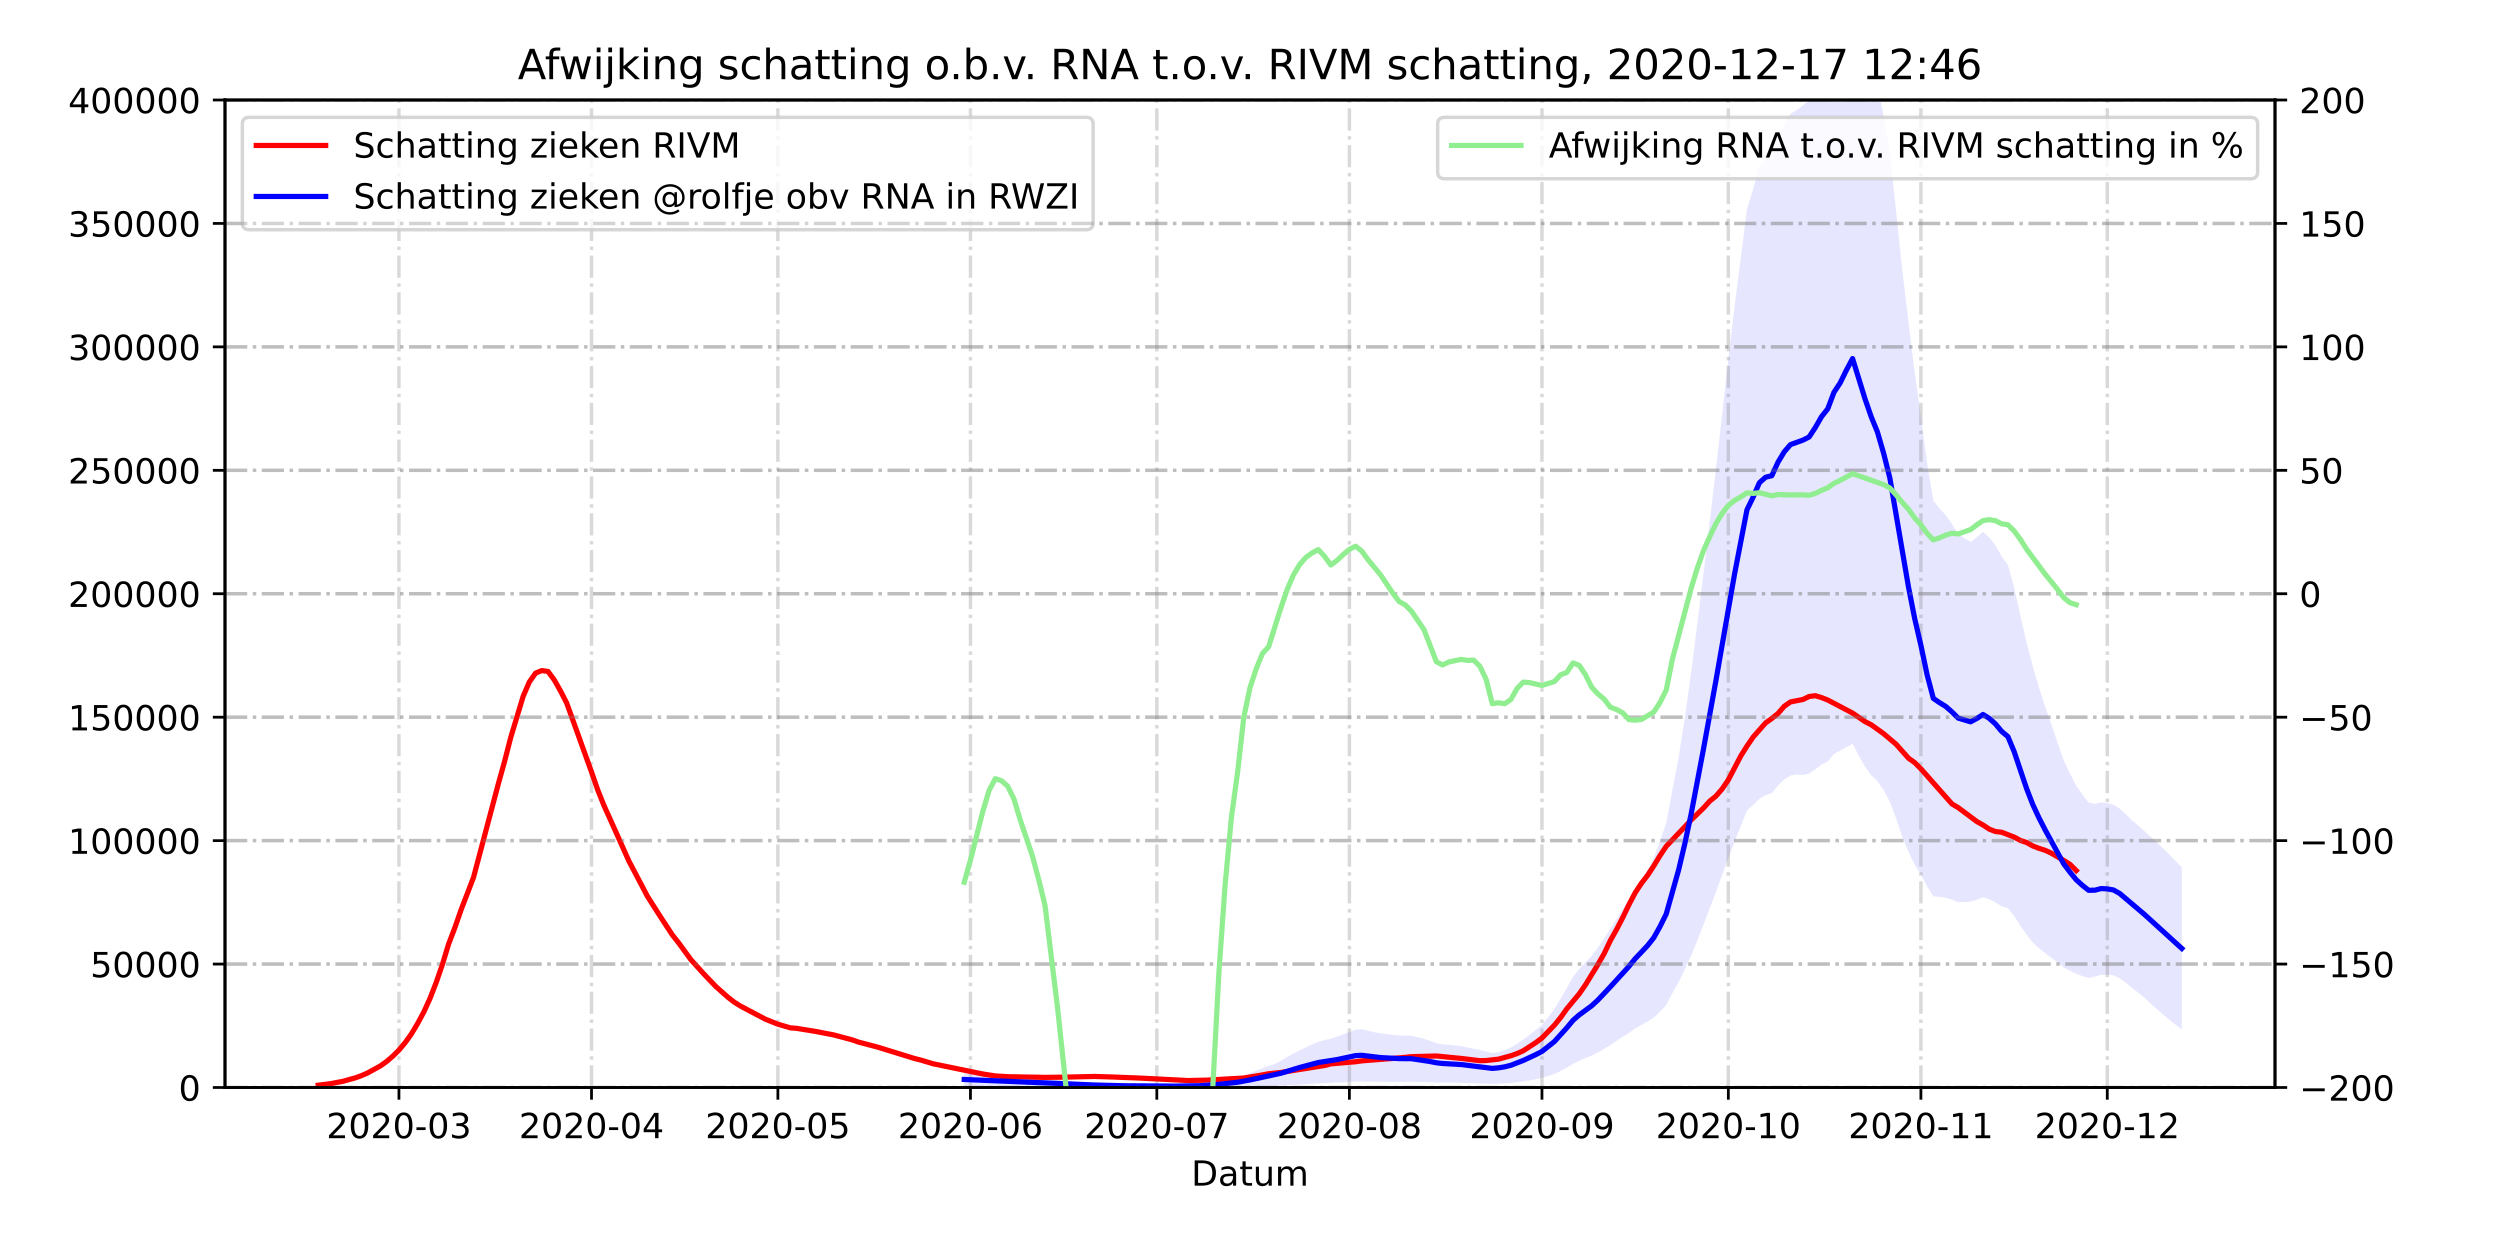 <?xml version="1.0" encoding="utf-8" standalone="no"?>
<!DOCTYPE svg PUBLIC "-//W3C//DTD SVG 1.1//EN"
  "http://www.w3.org/Graphics/SVG/1.1/DTD/svg11.dtd">
<!-- Created with matplotlib (https://matplotlib.org/) -->
<svg height="360pt" version="1.1" viewBox="0 0 720 360" width="720pt" xmlns="http://www.w3.org/2000/svg" xmlns:xlink="http://www.w3.org/1999/xlink">
 <defs>
  <style type="text/css">*{stroke-linecap:butt;stroke-linejoin:round;}</style>
 </defs>
 <g id="figure_1">
  <g id="patch_1">
   <path d="M 0 360 
L 720 360 
L 720 0 
L 0 0 
z
" style="fill:#ffffff;"/>
  </g>
  <g id="axes_1">
   <g id="patch_2">
    <path d="M 64.8 313.2 
L 655.2 313.2 
L 655.2 28.8 
L 64.8 28.8 
z
" style="fill:#ffffff;"/>
   </g>
   <g id="PolyCollection_1">
    <path clip-path="url(#p83040cb0af)" d="M 277.702 313.04 
L 277.702 313.04 
L 279.491 313.042 
L 281.28 313.045 
L 283.069 313.048 
L 284.858 313.051 
L 286.647 313.055 
L 288.436 313.059 
L 290.225 313.063 
L 292.015 313.068 
L 293.804 313.073 
L 295.593 313.078 
L 297.382 313.085 
L 299.171 313.094 
L 300.96 313.102 
L 302.749 313.11 
L 304.538 313.119 
L 306.327 313.128 
L 308.116 313.134 
L 309.905 313.141 
L 311.695 313.148 
L 313.484 313.154 
L 315.273 313.159 
L 317.062 313.164 
L 318.851 313.17 
L 320.64 313.174 
L 322.429 313.176 
L 324.218 313.179 
L 326.007 313.181 
L 327.796 313.182 
L 329.585 313.184 
L 331.375 313.186 
L 333.164 313.187 
L 334.953 313.187 
L 336.742 313.187 
L 338.531 313.188 
L 340.32 313.188 
L 342.109 313.186 
L 343.898 313.184 
L 345.687 313.181 
L 347.476 313.175 
L 349.265 313.167 
L 351.055 313.154 
L 352.844 313.138 
L 354.633 313.117 
L 356.422 313.096 
L 358.211 313.064 
L 360 313.019 
L 361.789 312.965 
L 363.578 312.9 
L 365.367 312.838 
L 367.156 312.77 
L 368.945 312.683 
L 370.735 312.577 
L 372.524 312.466 
L 374.313 312.357 
L 376.102 312.243 
L 377.891 312.121 
L 379.68 311.998 
L 381.469 311.921 
L 383.258 311.855 
L 385.047 311.778 
L 386.836 311.695 
L 388.625 311.585 
L 390.415 311.486 
L 392.204 311.453 
L 393.993 311.48 
L 395.782 311.519 
L 397.571 311.547 
L 399.36 311.55 
L 401.149 311.563 
L 402.938 311.554 
L 404.727 311.528 
L 406.516 311.514 
L 408.305 311.557 
L 410.095 311.606 
L 411.884 311.678 
L 413.673 311.749 
L 415.462 311.779 
L 417.251 311.798 
L 419.04 311.821 
L 420.829 311.861 
L 422.618 311.922 
L 424.407 311.971 
L 426.196 312.034 
L 427.985 312.079 
L 429.775 312.128 
L 431.564 312.08 
L 433.353 311.999 
L 435.142 311.869 
L 436.931 311.67 
L 438.72 311.435 
L 440.509 311.145 
L 442.298 310.82 
L 444.087 310.435 
L 445.876 309.897 
L 447.665 309.281 
L 449.455 308.43 
L 451.244 307.472 
L 453.033 306.388 
L 454.822 305.508 
L 456.611 304.727 
L 458.4 303.992 
L 460.189 303.094 
L 461.978 302.076 
L 463.767 300.957 
L 465.556 299.777 
L 467.345 298.584 
L 469.135 297.468 
L 470.924 296.219 
L 472.713 295.197 
L 474.502 294.199 
L 476.291 293.061 
L 478.08 291.391 
L 479.869 289.424 
L 481.658 286.023 
L 483.447 282.831 
L 485.236 279.186 
L 487.025 275.259 
L 488.815 270.905 
L 490.604 266.303 
L 492.393 261.611 
L 494.182 256.929 
L 495.971 251.997 
L 497.76 247.117 
L 499.549 242.401 
L 501.338 237.937 
L 503.127 233.374 
L 504.916 231.837 
L 506.705 230.033 
L 508.495 228.994 
L 510.284 228.421 
L 512.073 226.226 
L 513.862 224.478 
L 515.651 223.334 
L 517.44 223.046 
L 519.229 223.181 
L 521.018 222.797 
L 522.807 221.596 
L 524.596 220.164 
L 526.385 219.3 
L 528.175 217.106 
L 529.964 216.174 
L 531.753 215.19 
L 533.542 214.175 
L 535.331 217.677 
L 537.12 220.802 
L 538.909 223.242 
L 540.698 224.987 
L 542.487 227.55 
L 544.276 230.903 
L 546.065 235.674 
L 547.855 241.005 
L 549.644 245.311 
L 551.433 249.016 
L 553.222 251.866 
L 555.011 255.291 
L 556.8 258.122 
L 558.589 258.292 
L 560.378 258.574 
L 562.167 259.111 
L 563.956 259.858 
L 565.745 259.813 
L 567.535 259.671 
L 569.324 259.144 
L 571.113 258.41 
L 572.902 258.984 
L 574.691 259.934 
L 576.48 261.043 
L 578.269 261.545 
L 580.058 263.774 
L 581.847 266.599 
L 583.636 269.106 
L 585.425 271.459 
L 587.215 273.083 
L 589.004 274.495 
L 590.793 275.819 
L 592.582 277.183 
L 594.371 278.637 
L 596.16 279.593 
L 597.949 280.463 
L 599.738 281.115 
L 601.527 281.648 
L 603.316 281.248 
L 605.105 280.737 
L 606.895 280.683 
L 608.684 280.857 
L 610.473 281.752 
L 612.262 283.077 
L 614.051 284.529 
L 615.84 285.909 
L 617.629 287.374 
L 619.418 289.034 
L 621.207 290.639 
L 622.996 292.189 
L 624.785 293.683 
L 626.575 295.123 
L 628.364 296.507 
L 628.364 296.507 
L 628.364 249.824 
L 626.575 247.949 
L 624.785 246.129 
L 622.996 244.364 
L 621.207 242.654 
L 619.418 241 
L 617.629 239.4 
L 615.84 237.757 
L 614.051 236.314 
L 612.262 234.547 
L 610.473 232.893 
L 608.684 231.763 
L 606.895 231.32 
L 605.105 231.078 
L 603.316 231.507 
L 601.527 231.153 
L 599.738 228.858 
L 597.949 226.273 
L 596.16 222.793 
L 594.371 219.027 
L 592.582 213.973 
L 590.793 208.604 
L 589.004 203.522 
L 587.215 197.968 
L 585.425 191.882 
L 583.636 184.974 
L 581.847 177.195 
L 580.058 169.08 
L 578.269 162.726 
L 576.48 160.254 
L 574.691 157.055 
L 572.902 154.781 
L 571.113 153.132 
L 569.324 154.705 
L 567.535 156.094 
L 565.745 154.993 
L 563.956 153.778 
L 562.167 150.948 
L 560.378 148.344 
L 558.589 146.441 
L 556.8 144.144 
L 555.011 133.443 
L 553.222 119.885 
L 551.433 107.308 
L 549.644 92.785 
L 547.855 77.774 
L 546.065 60.757 
L 544.276 44.426 
L 542.487 33.577 
L 540.698 23.833 
L 538.909 16.808 
L 537.12 8.929 
L 535.331 0.708 
L 533.542 -7.639 
L 531.753 -1.938 
L 529.964 4.395 
L 528.175 8.91 
L 526.385 16.189 
L 524.596 19.85 
L 522.807 24.676 
L 521.018 28.919 
L 519.229 30.334 
L 517.44 31.727 
L 515.651 32.767 
L 513.862 35.769 
L 512.073 39.97 
L 510.284 45.594 
L 508.495 45.875 
L 506.705 48.041 
L 504.916 54.442 
L 503.127 60.285 
L 501.338 74.385 
L 499.549 88.26 
L 497.76 103.463 
L 495.971 119.397 
L 494.182 135.15 
L 492.393 150.287 
L 490.604 165.11 
L 488.815 179.774 
L 487.025 193.839 
L 485.236 206.693 
L 483.447 218.207 
L 481.658 227.459 
L 479.869 237.047 
L 478.08 242.293 
L 476.291 247.045 
L 474.502 250.448 
L 472.713 253.301 
L 470.924 256.014 
L 469.135 259.19 
L 467.345 261.805 
L 465.556 264.699 
L 463.767 267.481 
L 461.978 270.29 
L 460.189 272.928 
L 458.4 275.347 
L 456.611 277.149 
L 454.822 279.068 
L 453.033 281.313 
L 451.244 284.54 
L 449.455 287.634 
L 447.665 290.648 
L 445.876 292.969 
L 444.087 295.187 
L 442.298 296.655 
L 440.509 298.038 
L 438.72 299.368 
L 436.931 300.591 
L 435.142 301.724 
L 433.353 302.497 
L 431.564 302.997 
L 429.775 303.266 
L 427.985 302.786 
L 426.196 302.425 
L 424.407 302.009 
L 422.618 301.67 
L 420.829 301.315 
L 419.04 301.081 
L 417.251 300.916 
L 415.462 300.783 
L 413.673 300.411 
L 411.884 299.771 
L 410.095 299.169 
L 408.305 298.726 
L 406.516 298.297 
L 404.727 298.247 
L 402.938 298.196 
L 401.149 298.051 
L 399.36 297.826 
L 397.571 297.608 
L 395.782 297.279 
L 393.993 296.832 
L 392.204 296.404 
L 390.415 296.546 
L 388.625 297.221 
L 386.836 297.926 
L 385.047 298.542 
L 383.258 299.135 
L 381.469 299.55 
L 379.68 300.012 
L 377.891 300.795 
L 376.102 301.648 
L 374.313 302.502 
L 372.524 303.382 
L 370.735 304.421 
L 368.945 305.492 
L 367.156 306.382 
L 365.367 307.022 
L 363.578 307.664 
L 361.789 308.351 
L 360 309.035 
L 358.211 309.703 
L 356.422 310.276 
L 354.633 310.655 
L 352.844 311.043 
L 351.055 311.415 
L 349.265 311.753 
L 347.476 311.987 
L 345.687 312.178 
L 343.898 312.263 
L 342.109 312.338 
L 340.32 312.384 
L 338.531 312.399 
L 336.742 312.4 
L 334.953 312.388 
L 333.164 312.389 
L 331.375 312.382 
L 329.585 312.339 
L 327.796 312.292 
L 326.007 312.27 
L 324.218 312.227 
L 322.429 312.185 
L 320.64 312.138 
L 318.851 312.049 
L 317.062 311.935 
L 315.273 311.811 
L 313.484 311.703 
L 311.695 311.59 
L 309.905 311.471 
L 308.116 311.345 
L 306.327 311.237 
L 304.538 311.067 
L 302.749 310.882 
L 300.96 310.721 
L 299.171 310.56 
L 297.382 310.389 
L 295.593 310.239 
L 293.804 310.107 
L 292.015 309.979 
L 290.225 309.839 
L 288.436 309.694 
L 286.647 309.536 
L 284.858 309.377 
L 283.069 309.219 
L 281.28 309.06 
L 279.491 308.901 
L 277.702 308.742 
z
" style="fill:#0000ff;fill-opacity:0.1;"/>
   </g>
   <g id="matplotlib.axis_1">
    <g id="xtick_1">
     <g id="line2d_1">
      <path clip-path="url(#p83040cb0af)" d="M 114.895 313.2 
L 114.895 28.8 
" style="fill:none;stroke:#808080;stroke-dasharray:6.4,1.6,1,1.6;stroke-dashoffset:0;stroke-opacity:0.3;"/>
     </g>
     <g id="line2d_2">
      <defs>
       <path d="M 0 0 
L 0 3.5 
" id="m4e06f3bdbd" style="stroke:#000000;stroke-width:0.8;"/>
      </defs>
      <g>
       <use style="stroke:#000000;stroke-width:0.8;" x="114.895" xlink:href="#m4e06f3bdbd" y="313.2"/>
      </g>
     </g>
     <g id="text_1">
      <!-- 2020-03 -->
      <g transform="translate(94.003 327.798)scale(0.1 -0.1)">
       <defs>
        <path d="M 19.188 8.297 
L 53.609 8.297 
L 53.609 0 
L 7.328 0 
L 7.328 8.297 
Q 12.938 14.109 22.625 23.891 
Q 32.328 33.688 34.812 36.531 
Q 39.547 41.844 41.422 45.531 
Q 43.312 49.219 43.312 52.781 
Q 43.312 58.594 39.234 62.25 
Q 35.156 65.922 28.609 65.922 
Q 23.969 65.922 18.812 64.312 
Q 13.672 62.703 7.812 59.422 
L 7.812 69.391 
Q 13.766 71.781 18.938 73 
Q 24.125 74.219 28.422 74.219 
Q 39.75 74.219 46.484 68.547 
Q 53.219 62.891 53.219 53.422 
Q 53.219 48.922 51.531 44.891 
Q 49.859 40.875 45.406 35.406 
Q 44.188 33.984 37.641 27.219 
Q 31.109 20.453 19.188 8.297 
z
" id="DejaVuSans-50"/>
        <path d="M 31.781 66.406 
Q 24.172 66.406 20.328 58.906 
Q 16.5 51.422 16.5 36.375 
Q 16.5 21.391 20.328 13.891 
Q 24.172 6.391 31.781 6.391 
Q 39.453 6.391 43.281 13.891 
Q 47.125 21.391 47.125 36.375 
Q 47.125 51.422 43.281 58.906 
Q 39.453 66.406 31.781 66.406 
z
M 31.781 74.219 
Q 44.047 74.219 50.516 64.516 
Q 56.984 54.828 56.984 36.375 
Q 56.984 17.969 50.516 8.266 
Q 44.047 -1.422 31.781 -1.422 
Q 19.531 -1.422 13.062 8.266 
Q 6.594 17.969 6.594 36.375 
Q 6.594 54.828 13.062 64.516 
Q 19.531 74.219 31.781 74.219 
z
" id="DejaVuSans-48"/>
        <path d="M 4.891 31.391 
L 31.203 31.391 
L 31.203 23.391 
L 4.891 23.391 
z
" id="DejaVuSans-45"/>
        <path d="M 40.578 39.312 
Q 47.656 37.797 51.625 33 
Q 55.609 28.219 55.609 21.188 
Q 55.609 10.406 48.188 4.484 
Q 40.766 -1.422 27.094 -1.422 
Q 22.516 -1.422 17.656 -0.516 
Q 12.797 0.391 7.625 2.203 
L 7.625 11.719 
Q 11.719 9.328 16.594 8.109 
Q 21.484 6.891 26.812 6.891 
Q 36.078 6.891 40.938 10.547 
Q 45.797 14.203 45.797 21.188 
Q 45.797 27.641 41.281 31.266 
Q 36.766 34.906 28.719 34.906 
L 20.219 34.906 
L 20.219 43.016 
L 29.109 43.016 
Q 36.375 43.016 40.234 45.922 
Q 44.094 48.828 44.094 54.297 
Q 44.094 59.906 40.109 62.906 
Q 36.141 65.922 28.719 65.922 
Q 24.656 65.922 20.016 65.031 
Q 15.375 64.156 9.812 62.312 
L 9.812 71.094 
Q 15.438 72.656 20.344 73.438 
Q 25.25 74.219 29.594 74.219 
Q 40.828 74.219 47.359 69.109 
Q 53.906 64.016 53.906 55.328 
Q 53.906 49.266 50.438 45.094 
Q 46.969 40.922 40.578 39.312 
z
" id="DejaVuSans-51"/>
       </defs>
       <use xlink:href="#DejaVuSans-50"/>
       <use x="63.623" xlink:href="#DejaVuSans-48"/>
       <use x="127.246" xlink:href="#DejaVuSans-50"/>
       <use x="190.869" xlink:href="#DejaVuSans-48"/>
       <use x="254.492" xlink:href="#DejaVuSans-45"/>
       <use x="290.576" xlink:href="#DejaVuSans-48"/>
       <use x="354.199" xlink:href="#DejaVuSans-51"/>
      </g>
     </g>
    </g>
    <g id="xtick_2">
     <g id="line2d_3">
      <path clip-path="url(#p83040cb0af)" d="M 170.356 313.2 
L 170.356 28.8 
" style="fill:none;stroke:#808080;stroke-dasharray:6.4,1.6,1,1.6;stroke-dashoffset:0;stroke-opacity:0.3;"/>
     </g>
     <g id="line2d_4">
      <g>
       <use style="stroke:#000000;stroke-width:0.8;" x="170.356" xlink:href="#m4e06f3bdbd" y="313.2"/>
      </g>
     </g>
     <g id="text_2">
      <!-- 2020-04 -->
      <g transform="translate(149.465 327.798)scale(0.1 -0.1)">
       <defs>
        <path d="M 37.797 64.312 
L 12.891 25.391 
L 37.797 25.391 
z
M 35.203 72.906 
L 47.609 72.906 
L 47.609 25.391 
L 58.016 25.391 
L 58.016 17.188 
L 47.609 17.188 
L 47.609 0 
L 37.797 0 
L 37.797 17.188 
L 4.891 17.188 
L 4.891 26.703 
z
" id="DejaVuSans-52"/>
       </defs>
       <use xlink:href="#DejaVuSans-50"/>
       <use x="63.623" xlink:href="#DejaVuSans-48"/>
       <use x="127.246" xlink:href="#DejaVuSans-50"/>
       <use x="190.869" xlink:href="#DejaVuSans-48"/>
       <use x="254.492" xlink:href="#DejaVuSans-45"/>
       <use x="290.576" xlink:href="#DejaVuSans-48"/>
       <use x="354.199" xlink:href="#DejaVuSans-52"/>
      </g>
     </g>
    </g>
    <g id="xtick_3">
     <g id="line2d_5">
      <path clip-path="url(#p83040cb0af)" d="M 224.029 313.2 
L 224.029 28.8 
" style="fill:none;stroke:#808080;stroke-dasharray:6.4,1.6,1,1.6;stroke-dashoffset:0;stroke-opacity:0.3;"/>
     </g>
     <g id="line2d_6">
      <g>
       <use style="stroke:#000000;stroke-width:0.8;" x="224.029" xlink:href="#m4e06f3bdbd" y="313.2"/>
      </g>
     </g>
     <g id="text_3">
      <!-- 2020-05 -->
      <g transform="translate(203.138 327.798)scale(0.1 -0.1)">
       <defs>
        <path d="M 10.797 72.906 
L 49.516 72.906 
L 49.516 64.594 
L 19.828 64.594 
L 19.828 46.734 
Q 21.969 47.469 24.109 47.828 
Q 26.266 48.188 28.422 48.188 
Q 40.625 48.188 47.75 41.5 
Q 54.891 34.812 54.891 23.391 
Q 54.891 11.625 47.562 5.094 
Q 40.234 -1.422 26.906 -1.422 
Q 22.312 -1.422 17.547 -0.641 
Q 12.797 0.141 7.719 1.703 
L 7.719 11.625 
Q 12.109 9.234 16.797 8.062 
Q 21.484 6.891 26.703 6.891 
Q 35.156 6.891 40.078 11.328 
Q 45.016 15.766 45.016 23.391 
Q 45.016 31 40.078 35.438 
Q 35.156 39.891 26.703 39.891 
Q 22.75 39.891 18.812 39.016 
Q 14.891 38.141 10.797 36.281 
z
" id="DejaVuSans-53"/>
       </defs>
       <use xlink:href="#DejaVuSans-50"/>
       <use x="63.623" xlink:href="#DejaVuSans-48"/>
       <use x="127.246" xlink:href="#DejaVuSans-50"/>
       <use x="190.869" xlink:href="#DejaVuSans-48"/>
       <use x="254.492" xlink:href="#DejaVuSans-45"/>
       <use x="290.576" xlink:href="#DejaVuSans-48"/>
       <use x="354.199" xlink:href="#DejaVuSans-53"/>
      </g>
     </g>
    </g>
    <g id="xtick_4">
     <g id="line2d_7">
      <path clip-path="url(#p83040cb0af)" d="M 279.491 313.2 
L 279.491 28.8 
" style="fill:none;stroke:#808080;stroke-dasharray:6.4,1.6,1,1.6;stroke-dashoffset:0;stroke-opacity:0.3;"/>
     </g>
     <g id="line2d_8">
      <g>
       <use style="stroke:#000000;stroke-width:0.8;" x="279.491" xlink:href="#m4e06f3bdbd" y="313.2"/>
      </g>
     </g>
     <g id="text_4">
      <!-- 2020-06 -->
      <g transform="translate(258.6 327.798)scale(0.1 -0.1)">
       <defs>
        <path d="M 33.016 40.375 
Q 26.375 40.375 22.484 35.828 
Q 18.609 31.297 18.609 23.391 
Q 18.609 15.531 22.484 10.953 
Q 26.375 6.391 33.016 6.391 
Q 39.656 6.391 43.531 10.953 
Q 47.406 15.531 47.406 23.391 
Q 47.406 31.297 43.531 35.828 
Q 39.656 40.375 33.016 40.375 
z
M 52.594 71.297 
L 52.594 62.312 
Q 48.875 64.062 45.094 64.984 
Q 41.312 65.922 37.594 65.922 
Q 27.828 65.922 22.672 59.328 
Q 17.531 52.734 16.797 39.406 
Q 19.672 43.656 24.016 45.922 
Q 28.375 48.188 33.594 48.188 
Q 44.578 48.188 50.953 41.516 
Q 57.328 34.859 57.328 23.391 
Q 57.328 12.156 50.688 5.359 
Q 44.047 -1.422 33.016 -1.422 
Q 20.359 -1.422 13.672 8.266 
Q 6.984 17.969 6.984 36.375 
Q 6.984 53.656 15.188 63.938 
Q 23.391 74.219 37.203 74.219 
Q 40.922 74.219 44.703 73.484 
Q 48.484 72.75 52.594 71.297 
z
" id="DejaVuSans-54"/>
       </defs>
       <use xlink:href="#DejaVuSans-50"/>
       <use x="63.623" xlink:href="#DejaVuSans-48"/>
       <use x="127.246" xlink:href="#DejaVuSans-50"/>
       <use x="190.869" xlink:href="#DejaVuSans-48"/>
       <use x="254.492" xlink:href="#DejaVuSans-45"/>
       <use x="290.576" xlink:href="#DejaVuSans-48"/>
       <use x="354.199" xlink:href="#DejaVuSans-54"/>
      </g>
     </g>
    </g>
    <g id="xtick_5">
     <g id="line2d_9">
      <path clip-path="url(#p83040cb0af)" d="M 333.164 313.2 
L 333.164 28.8 
" style="fill:none;stroke:#808080;stroke-dasharray:6.4,1.6,1,1.6;stroke-dashoffset:0;stroke-opacity:0.3;"/>
     </g>
     <g id="line2d_10">
      <g>
       <use style="stroke:#000000;stroke-width:0.8;" x="333.164" xlink:href="#m4e06f3bdbd" y="313.2"/>
      </g>
     </g>
     <g id="text_5">
      <!-- 2020-07 -->
      <g transform="translate(312.272 327.798)scale(0.1 -0.1)">
       <defs>
        <path d="M 8.203 72.906 
L 55.078 72.906 
L 55.078 68.703 
L 28.609 0 
L 18.312 0 
L 43.219 64.594 
L 8.203 64.594 
z
" id="DejaVuSans-55"/>
       </defs>
       <use xlink:href="#DejaVuSans-50"/>
       <use x="63.623" xlink:href="#DejaVuSans-48"/>
       <use x="127.246" xlink:href="#DejaVuSans-50"/>
       <use x="190.869" xlink:href="#DejaVuSans-48"/>
       <use x="254.492" xlink:href="#DejaVuSans-45"/>
       <use x="290.576" xlink:href="#DejaVuSans-48"/>
       <use x="354.199" xlink:href="#DejaVuSans-55"/>
      </g>
     </g>
    </g>
    <g id="xtick_6">
     <g id="line2d_11">
      <path clip-path="url(#p83040cb0af)" d="M 388.625 313.2 
L 388.625 28.8 
" style="fill:none;stroke:#808080;stroke-dasharray:6.4,1.6,1,1.6;stroke-dashoffset:0;stroke-opacity:0.3;"/>
     </g>
     <g id="line2d_12">
      <g>
       <use style="stroke:#000000;stroke-width:0.8;" x="388.625" xlink:href="#m4e06f3bdbd" y="313.2"/>
      </g>
     </g>
     <g id="text_6">
      <!-- 2020-08 -->
      <g transform="translate(367.734 327.798)scale(0.1 -0.1)">
       <defs>
        <path d="M 31.781 34.625 
Q 24.75 34.625 20.719 30.859 
Q 16.703 27.094 16.703 20.516 
Q 16.703 13.922 20.719 10.156 
Q 24.75 6.391 31.781 6.391 
Q 38.812 6.391 42.859 10.172 
Q 46.922 13.969 46.922 20.516 
Q 46.922 27.094 42.891 30.859 
Q 38.875 34.625 31.781 34.625 
z
M 21.922 38.812 
Q 15.578 40.375 12.031 44.719 
Q 8.5 49.078 8.5 55.328 
Q 8.5 64.062 14.719 69.141 
Q 20.953 74.219 31.781 74.219 
Q 42.672 74.219 48.875 69.141 
Q 55.078 64.062 55.078 55.328 
Q 55.078 49.078 51.531 44.719 
Q 48 40.375 41.703 38.812 
Q 48.828 37.156 52.797 32.312 
Q 56.781 27.484 56.781 20.516 
Q 56.781 9.906 50.312 4.234 
Q 43.844 -1.422 31.781 -1.422 
Q 19.734 -1.422 13.25 4.234 
Q 6.781 9.906 6.781 20.516 
Q 6.781 27.484 10.781 32.312 
Q 14.797 37.156 21.922 38.812 
z
M 18.312 54.391 
Q 18.312 48.734 21.844 45.562 
Q 25.391 42.391 31.781 42.391 
Q 38.141 42.391 41.719 45.562 
Q 45.312 48.734 45.312 54.391 
Q 45.312 60.062 41.719 63.234 
Q 38.141 66.406 31.781 66.406 
Q 25.391 66.406 21.844 63.234 
Q 18.312 60.062 18.312 54.391 
z
" id="DejaVuSans-56"/>
       </defs>
       <use xlink:href="#DejaVuSans-50"/>
       <use x="63.623" xlink:href="#DejaVuSans-48"/>
       <use x="127.246" xlink:href="#DejaVuSans-50"/>
       <use x="190.869" xlink:href="#DejaVuSans-48"/>
       <use x="254.492" xlink:href="#DejaVuSans-45"/>
       <use x="290.576" xlink:href="#DejaVuSans-48"/>
       <use x="354.199" xlink:href="#DejaVuSans-56"/>
      </g>
     </g>
    </g>
    <g id="xtick_7">
     <g id="line2d_13">
      <path clip-path="url(#p83040cb0af)" d="M 444.087 313.2 
L 444.087 28.8 
" style="fill:none;stroke:#808080;stroke-dasharray:6.4,1.6,1,1.6;stroke-dashoffset:0;stroke-opacity:0.3;"/>
     </g>
     <g id="line2d_14">
      <g>
       <use style="stroke:#000000;stroke-width:0.8;" x="444.087" xlink:href="#m4e06f3bdbd" y="313.2"/>
      </g>
     </g>
     <g id="text_7">
      <!-- 2020-09 -->
      <g transform="translate(423.196 327.798)scale(0.1 -0.1)">
       <defs>
        <path d="M 10.984 1.516 
L 10.984 10.5 
Q 14.703 8.734 18.5 7.812 
Q 22.312 6.891 25.984 6.891 
Q 35.75 6.891 40.891 13.453 
Q 46.047 20.016 46.781 33.406 
Q 43.953 29.203 39.594 26.953 
Q 35.25 24.703 29.984 24.703 
Q 19.047 24.703 12.672 31.312 
Q 6.297 37.938 6.297 49.422 
Q 6.297 60.641 12.938 67.422 
Q 19.578 74.219 30.609 74.219 
Q 43.266 74.219 49.922 64.516 
Q 56.594 54.828 56.594 36.375 
Q 56.594 19.141 48.406 8.859 
Q 40.234 -1.422 26.422 -1.422 
Q 22.703 -1.422 18.891 -0.688 
Q 15.094 0.047 10.984 1.516 
z
M 30.609 32.422 
Q 37.25 32.422 41.125 36.953 
Q 45.016 41.5 45.016 49.422 
Q 45.016 57.281 41.125 61.844 
Q 37.25 66.406 30.609 66.406 
Q 23.969 66.406 20.094 61.844 
Q 16.219 57.281 16.219 49.422 
Q 16.219 41.5 20.094 36.953 
Q 23.969 32.422 30.609 32.422 
z
" id="DejaVuSans-57"/>
       </defs>
       <use xlink:href="#DejaVuSans-50"/>
       <use x="63.623" xlink:href="#DejaVuSans-48"/>
       <use x="127.246" xlink:href="#DejaVuSans-50"/>
       <use x="190.869" xlink:href="#DejaVuSans-48"/>
       <use x="254.492" xlink:href="#DejaVuSans-45"/>
       <use x="290.576" xlink:href="#DejaVuSans-48"/>
       <use x="354.199" xlink:href="#DejaVuSans-57"/>
      </g>
     </g>
    </g>
    <g id="xtick_8">
     <g id="line2d_15">
      <path clip-path="url(#p83040cb0af)" d="M 497.76 313.2 
L 497.76 28.8 
" style="fill:none;stroke:#808080;stroke-dasharray:6.4,1.6,1,1.6;stroke-dashoffset:0;stroke-opacity:0.3;"/>
     </g>
     <g id="line2d_16">
      <g>
       <use style="stroke:#000000;stroke-width:0.8;" x="497.76" xlink:href="#m4e06f3bdbd" y="313.2"/>
      </g>
     </g>
     <g id="text_8">
      <!-- 2020-10 -->
      <g transform="translate(476.869 327.798)scale(0.1 -0.1)">
       <defs>
        <path d="M 12.406 8.297 
L 28.516 8.297 
L 28.516 63.922 
L 10.984 60.406 
L 10.984 69.391 
L 28.422 72.906 
L 38.281 72.906 
L 38.281 8.297 
L 54.391 8.297 
L 54.391 0 
L 12.406 0 
z
" id="DejaVuSans-49"/>
       </defs>
       <use xlink:href="#DejaVuSans-50"/>
       <use x="63.623" xlink:href="#DejaVuSans-48"/>
       <use x="127.246" xlink:href="#DejaVuSans-50"/>
       <use x="190.869" xlink:href="#DejaVuSans-48"/>
       <use x="254.492" xlink:href="#DejaVuSans-45"/>
       <use x="290.576" xlink:href="#DejaVuSans-49"/>
       <use x="354.199" xlink:href="#DejaVuSans-48"/>
      </g>
     </g>
    </g>
    <g id="xtick_9">
     <g id="line2d_17">
      <path clip-path="url(#p83040cb0af)" d="M 553.222 313.2 
L 553.222 28.8 
" style="fill:none;stroke:#808080;stroke-dasharray:6.4,1.6,1,1.6;stroke-dashoffset:0;stroke-opacity:0.3;"/>
     </g>
     <g id="line2d_18">
      <g>
       <use style="stroke:#000000;stroke-width:0.8;" x="553.222" xlink:href="#m4e06f3bdbd" y="313.2"/>
      </g>
     </g>
     <g id="text_9">
      <!-- 2020-11 -->
      <g transform="translate(532.33 327.798)scale(0.1 -0.1)">
       <use xlink:href="#DejaVuSans-50"/>
       <use x="63.623" xlink:href="#DejaVuSans-48"/>
       <use x="127.246" xlink:href="#DejaVuSans-50"/>
       <use x="190.869" xlink:href="#DejaVuSans-48"/>
       <use x="254.492" xlink:href="#DejaVuSans-45"/>
       <use x="290.576" xlink:href="#DejaVuSans-49"/>
       <use x="354.199" xlink:href="#DejaVuSans-49"/>
      </g>
     </g>
    </g>
    <g id="xtick_10">
     <g id="line2d_19">
      <path clip-path="url(#p83040cb0af)" d="M 606.895 313.2 
L 606.895 28.8 
" style="fill:none;stroke:#808080;stroke-dasharray:6.4,1.6,1,1.6;stroke-dashoffset:0;stroke-opacity:0.3;"/>
     </g>
     <g id="line2d_20">
      <g>
       <use style="stroke:#000000;stroke-width:0.8;" x="606.895" xlink:href="#m4e06f3bdbd" y="313.2"/>
      </g>
     </g>
     <g id="text_10">
      <!-- 2020-12 -->
      <g transform="translate(586.003 327.798)scale(0.1 -0.1)">
       <use xlink:href="#DejaVuSans-50"/>
       <use x="63.623" xlink:href="#DejaVuSans-48"/>
       <use x="127.246" xlink:href="#DejaVuSans-50"/>
       <use x="190.869" xlink:href="#DejaVuSans-48"/>
       <use x="254.492" xlink:href="#DejaVuSans-45"/>
       <use x="290.576" xlink:href="#DejaVuSans-49"/>
       <use x="354.199" xlink:href="#DejaVuSans-50"/>
      </g>
     </g>
    </g>
    <g id="text_11">
     <!-- Datum -->
     <g transform="translate(343.087 341.477)scale(0.1 -0.1)">
      <defs>
       <path d="M 19.672 64.797 
L 19.672 8.109 
L 31.594 8.109 
Q 46.688 8.109 53.688 14.938 
Q 60.688 21.781 60.688 36.531 
Q 60.688 51.172 53.688 57.984 
Q 46.688 64.797 31.594 64.797 
z
M 9.812 72.906 
L 30.078 72.906 
Q 51.266 72.906 61.172 64.094 
Q 71.094 55.281 71.094 36.531 
Q 71.094 17.672 61.125 8.828 
Q 51.172 0 30.078 0 
L 9.812 0 
z
" id="DejaVuSans-68"/>
       <path d="M 34.281 27.484 
Q 23.391 27.484 19.188 25 
Q 14.984 22.516 14.984 16.5 
Q 14.984 11.719 18.141 8.906 
Q 21.297 6.109 26.703 6.109 
Q 34.188 6.109 38.703 11.406 
Q 43.219 16.703 43.219 25.484 
L 43.219 27.484 
z
M 52.203 31.203 
L 52.203 0 
L 43.219 0 
L 43.219 8.297 
Q 40.141 3.328 35.547 0.953 
Q 30.953 -1.422 24.312 -1.422 
Q 15.922 -1.422 10.953 3.297 
Q 6 8.016 6 15.922 
Q 6 25.141 12.172 29.828 
Q 18.359 34.516 30.609 34.516 
L 43.219 34.516 
L 43.219 35.406 
Q 43.219 41.609 39.141 45 
Q 35.062 48.391 27.688 48.391 
Q 23 48.391 18.547 47.266 
Q 14.109 46.141 10.016 43.891 
L 10.016 52.203 
Q 14.938 54.109 19.578 55.047 
Q 24.219 56 28.609 56 
Q 40.484 56 46.344 49.844 
Q 52.203 43.703 52.203 31.203 
z
" id="DejaVuSans-97"/>
       <path d="M 18.312 70.219 
L 18.312 54.688 
L 36.812 54.688 
L 36.812 47.703 
L 18.312 47.703 
L 18.312 18.016 
Q 18.312 11.328 20.141 9.422 
Q 21.969 7.516 27.594 7.516 
L 36.812 7.516 
L 36.812 0 
L 27.594 0 
Q 17.188 0 13.234 3.875 
Q 9.281 7.766 9.281 18.016 
L 9.281 47.703 
L 2.688 47.703 
L 2.688 54.688 
L 9.281 54.688 
L 9.281 70.219 
z
" id="DejaVuSans-116"/>
       <path d="M 8.5 21.578 
L 8.5 54.688 
L 17.484 54.688 
L 17.484 21.922 
Q 17.484 14.156 20.5 10.266 
Q 23.531 6.391 29.594 6.391 
Q 36.859 6.391 41.078 11.031 
Q 45.312 15.672 45.312 23.688 
L 45.312 54.688 
L 54.297 54.688 
L 54.297 0 
L 45.312 0 
L 45.312 8.406 
Q 42.047 3.422 37.719 1 
Q 33.406 -1.422 27.688 -1.422 
Q 18.266 -1.422 13.375 4.438 
Q 8.5 10.297 8.5 21.578 
z
M 31.109 56 
z
" id="DejaVuSans-117"/>
       <path d="M 52 44.188 
Q 55.375 50.25 60.062 53.125 
Q 64.75 56 71.094 56 
Q 79.641 56 84.281 50.016 
Q 88.922 44.047 88.922 33.016 
L 88.922 0 
L 79.891 0 
L 79.891 32.719 
Q 79.891 40.578 77.094 44.375 
Q 74.312 48.188 68.609 48.188 
Q 61.625 48.188 57.562 43.547 
Q 53.516 38.922 53.516 30.906 
L 53.516 0 
L 44.484 0 
L 44.484 32.719 
Q 44.484 40.625 41.703 44.406 
Q 38.922 48.188 33.109 48.188 
Q 26.219 48.188 22.156 43.531 
Q 18.109 38.875 18.109 30.906 
L 18.109 0 
L 9.078 0 
L 9.078 54.688 
L 18.109 54.688 
L 18.109 46.188 
Q 21.188 51.219 25.484 53.609 
Q 29.781 56 35.688 56 
Q 41.656 56 45.828 52.969 
Q 50 49.953 52 44.188 
z
" id="DejaVuSans-109"/>
      </defs>
      <use xlink:href="#DejaVuSans-68"/>
      <use x="77.002" xlink:href="#DejaVuSans-97"/>
      <use x="138.281" xlink:href="#DejaVuSans-116"/>
      <use x="177.49" xlink:href="#DejaVuSans-117"/>
      <use x="240.869" xlink:href="#DejaVuSans-109"/>
     </g>
    </g>
   </g>
   <g id="matplotlib.axis_2">
    <g id="ytick_1">
     <g id="line2d_21">
      <path clip-path="url(#p83040cb0af)" d="M 64.8 313.2 
L 655.2 313.2 
" style="fill:none;stroke:#808080;stroke-dasharray:6.4,1.6,1,1.6;stroke-dashoffset:0;stroke-opacity:0.3;"/>
     </g>
     <g id="line2d_22">
      <defs>
       <path d="M 0 0 
L -3.5 0 
" id="m52cdc75e58" style="stroke:#000000;stroke-width:0.8;"/>
      </defs>
      <g>
       <use style="stroke:#000000;stroke-width:0.8;" x="64.8" xlink:href="#m52cdc75e58" y="313.2"/>
      </g>
     </g>
     <g id="text_12">
      <!-- 0 -->
      <g transform="translate(51.438 316.999)scale(0.1 -0.1)">
       <use xlink:href="#DejaVuSans-48"/>
      </g>
     </g>
    </g>
    <g id="ytick_2">
     <g id="line2d_23">
      <path clip-path="url(#p83040cb0af)" d="M 64.8 277.65 
L 655.2 277.65 
" style="fill:none;stroke:#808080;stroke-dasharray:6.4,1.6,1,1.6;stroke-dashoffset:0;stroke-opacity:0.3;"/>
     </g>
     <g id="line2d_24">
      <g>
       <use style="stroke:#000000;stroke-width:0.8;" x="64.8" xlink:href="#m52cdc75e58" y="277.65"/>
      </g>
     </g>
     <g id="text_13">
      <!-- 50000 -->
      <g transform="translate(25.988 281.449)scale(0.1 -0.1)">
       <use xlink:href="#DejaVuSans-53"/>
       <use x="63.623" xlink:href="#DejaVuSans-48"/>
       <use x="127.246" xlink:href="#DejaVuSans-48"/>
       <use x="190.869" xlink:href="#DejaVuSans-48"/>
       <use x="254.492" xlink:href="#DejaVuSans-48"/>
      </g>
     </g>
    </g>
    <g id="ytick_3">
     <g id="line2d_25">
      <path clip-path="url(#p83040cb0af)" d="M 64.8 242.1 
L 655.2 242.1 
" style="fill:none;stroke:#808080;stroke-dasharray:6.4,1.6,1,1.6;stroke-dashoffset:0;stroke-opacity:0.3;"/>
     </g>
     <g id="line2d_26">
      <g>
       <use style="stroke:#000000;stroke-width:0.8;" x="64.8" xlink:href="#m52cdc75e58" y="242.1"/>
      </g>
     </g>
     <g id="text_14">
      <!-- 100000 -->
      <g transform="translate(19.625 245.899)scale(0.1 -0.1)">
       <use xlink:href="#DejaVuSans-49"/>
       <use x="63.623" xlink:href="#DejaVuSans-48"/>
       <use x="127.246" xlink:href="#DejaVuSans-48"/>
       <use x="190.869" xlink:href="#DejaVuSans-48"/>
       <use x="254.492" xlink:href="#DejaVuSans-48"/>
       <use x="318.115" xlink:href="#DejaVuSans-48"/>
      </g>
     </g>
    </g>
    <g id="ytick_4">
     <g id="line2d_27">
      <path clip-path="url(#p83040cb0af)" d="M 64.8 206.55 
L 655.2 206.55 
" style="fill:none;stroke:#808080;stroke-dasharray:6.4,1.6,1,1.6;stroke-dashoffset:0;stroke-opacity:0.3;"/>
     </g>
     <g id="line2d_28">
      <g>
       <use style="stroke:#000000;stroke-width:0.8;" x="64.8" xlink:href="#m52cdc75e58" y="206.55"/>
      </g>
     </g>
     <g id="text_15">
      <!-- 150000 -->
      <g transform="translate(19.625 210.349)scale(0.1 -0.1)">
       <use xlink:href="#DejaVuSans-49"/>
       <use x="63.623" xlink:href="#DejaVuSans-53"/>
       <use x="127.246" xlink:href="#DejaVuSans-48"/>
       <use x="190.869" xlink:href="#DejaVuSans-48"/>
       <use x="254.492" xlink:href="#DejaVuSans-48"/>
       <use x="318.115" xlink:href="#DejaVuSans-48"/>
      </g>
     </g>
    </g>
    <g id="ytick_5">
     <g id="line2d_29">
      <path clip-path="url(#p83040cb0af)" d="M 64.8 171 
L 655.2 171 
" style="fill:none;stroke:#808080;stroke-dasharray:6.4,1.6,1,1.6;stroke-dashoffset:0;stroke-opacity:0.3;"/>
     </g>
     <g id="line2d_30">
      <g>
       <use style="stroke:#000000;stroke-width:0.8;" x="64.8" xlink:href="#m52cdc75e58" y="171"/>
      </g>
     </g>
     <g id="text_16">
      <!-- 200000 -->
      <g transform="translate(19.625 174.799)scale(0.1 -0.1)">
       <use xlink:href="#DejaVuSans-50"/>
       <use x="63.623" xlink:href="#DejaVuSans-48"/>
       <use x="127.246" xlink:href="#DejaVuSans-48"/>
       <use x="190.869" xlink:href="#DejaVuSans-48"/>
       <use x="254.492" xlink:href="#DejaVuSans-48"/>
       <use x="318.115" xlink:href="#DejaVuSans-48"/>
      </g>
     </g>
    </g>
    <g id="ytick_6">
     <g id="line2d_31">
      <path clip-path="url(#p83040cb0af)" d="M 64.8 135.45 
L 655.2 135.45 
" style="fill:none;stroke:#808080;stroke-dasharray:6.4,1.6,1,1.6;stroke-dashoffset:0;stroke-opacity:0.3;"/>
     </g>
     <g id="line2d_32">
      <g>
       <use style="stroke:#000000;stroke-width:0.8;" x="64.8" xlink:href="#m52cdc75e58" y="135.45"/>
      </g>
     </g>
     <g id="text_17">
      <!-- 250000 -->
      <g transform="translate(19.625 139.249)scale(0.1 -0.1)">
       <use xlink:href="#DejaVuSans-50"/>
       <use x="63.623" xlink:href="#DejaVuSans-53"/>
       <use x="127.246" xlink:href="#DejaVuSans-48"/>
       <use x="190.869" xlink:href="#DejaVuSans-48"/>
       <use x="254.492" xlink:href="#DejaVuSans-48"/>
       <use x="318.115" xlink:href="#DejaVuSans-48"/>
      </g>
     </g>
    </g>
    <g id="ytick_7">
     <g id="line2d_33">
      <path clip-path="url(#p83040cb0af)" d="M 64.8 99.9 
L 655.2 99.9 
" style="fill:none;stroke:#808080;stroke-dasharray:6.4,1.6,1,1.6;stroke-dashoffset:0;stroke-opacity:0.3;"/>
     </g>
     <g id="line2d_34">
      <g>
       <use style="stroke:#000000;stroke-width:0.8;" x="64.8" xlink:href="#m52cdc75e58" y="99.9"/>
      </g>
     </g>
     <g id="text_18">
      <!-- 300000 -->
      <g transform="translate(19.625 103.699)scale(0.1 -0.1)">
       <use xlink:href="#DejaVuSans-51"/>
       <use x="63.623" xlink:href="#DejaVuSans-48"/>
       <use x="127.246" xlink:href="#DejaVuSans-48"/>
       <use x="190.869" xlink:href="#DejaVuSans-48"/>
       <use x="254.492" xlink:href="#DejaVuSans-48"/>
       <use x="318.115" xlink:href="#DejaVuSans-48"/>
      </g>
     </g>
    </g>
    <g id="ytick_8">
     <g id="line2d_35">
      <path clip-path="url(#p83040cb0af)" d="M 64.8 64.35 
L 655.2 64.35 
" style="fill:none;stroke:#808080;stroke-dasharray:6.4,1.6,1,1.6;stroke-dashoffset:0;stroke-opacity:0.3;"/>
     </g>
     <g id="line2d_36">
      <g>
       <use style="stroke:#000000;stroke-width:0.8;" x="64.8" xlink:href="#m52cdc75e58" y="64.35"/>
      </g>
     </g>
     <g id="text_19">
      <!-- 350000 -->
      <g transform="translate(19.625 68.149)scale(0.1 -0.1)">
       <use xlink:href="#DejaVuSans-51"/>
       <use x="63.623" xlink:href="#DejaVuSans-53"/>
       <use x="127.246" xlink:href="#DejaVuSans-48"/>
       <use x="190.869" xlink:href="#DejaVuSans-48"/>
       <use x="254.492" xlink:href="#DejaVuSans-48"/>
       <use x="318.115" xlink:href="#DejaVuSans-48"/>
      </g>
     </g>
    </g>
    <g id="ytick_9">
     <g id="line2d_37">
      <path clip-path="url(#p83040cb0af)" d="M 64.8 28.8 
L 655.2 28.8 
" style="fill:none;stroke:#808080;stroke-dasharray:6.4,1.6,1,1.6;stroke-dashoffset:0;stroke-opacity:0.3;"/>
     </g>
     <g id="line2d_38">
      <g>
       <use style="stroke:#000000;stroke-width:0.8;" x="64.8" xlink:href="#m52cdc75e58" y="28.8"/>
      </g>
     </g>
     <g id="text_20">
      <!-- 400000 -->
      <g transform="translate(19.625 32.599)scale(0.1 -0.1)">
       <use xlink:href="#DejaVuSans-52"/>
       <use x="63.623" xlink:href="#DejaVuSans-48"/>
       <use x="127.246" xlink:href="#DejaVuSans-48"/>
       <use x="190.869" xlink:href="#DejaVuSans-48"/>
       <use x="254.492" xlink:href="#DejaVuSans-48"/>
       <use x="318.115" xlink:href="#DejaVuSans-48"/>
      </g>
     </g>
    </g>
   </g>
   <g id="line2d_39">
    <path clip-path="url(#p83040cb0af)" d="M 91.636 312.543 
L 95.215 312.092 
L 98.793 311.413 
L 102.371 310.412 
L 104.16 309.763 
L 105.949 308.967 
L 109.527 307.004 
L 111.316 305.731 
L 113.105 304.206 
L 114.895 302.427 
L 116.684 300.29 
L 118.473 297.786 
L 120.262 294.795 
L 122.051 291.458 
L 123.84 287.561 
L 125.629 282.938 
L 127.418 277.75 
L 129.207 271.861 
L 130.996 267.181 
L 132.785 262.041 
L 136.364 252.722 
L 143.52 225.734 
L 145.309 219.325 
L 147.098 212.356 
L 150.676 200.521 
L 152.465 196.38 
L 154.255 193.847 
L 156.044 193.123 
L 157.833 193.382 
L 159.622 195.81 
L 161.411 198.969 
L 163.2 202.461 
L 170.356 222.326 
L 172.145 227.509 
L 173.935 231.976 
L 177.513 239.912 
L 181.091 247.92 
L 186.458 258.134 
L 190.036 263.764 
L 193.615 269.229 
L 195.404 271.488 
L 198.982 276.392 
L 202.56 280.348 
L 206.138 284.098 
L 209.716 287.269 
L 211.505 288.651 
L 213.295 289.763 
L 216.873 291.654 
L 220.451 293.539 
L 224.029 294.969 
L 227.607 296.021 
L 229.396 296.158 
L 234.764 297.033 
L 240.131 298.064 
L 243.709 299.02 
L 245.498 299.504 
L 247.287 300.138 
L 252.655 301.541 
L 263.389 304.85 
L 265.178 305.298 
L 268.756 306.375 
L 283.069 309.314 
L 286.647 309.868 
L 290.225 310.087 
L 300.96 310.286 
L 304.538 310.242 
L 308.116 310.181 
L 315.273 310.02 
L 320.64 310.183 
L 324.218 310.33 
L 327.796 310.461 
L 342.109 311.194 
L 347.476 311.079 
L 358.211 310.474 
L 363.578 309.575 
L 365.367 309.228 
L 368.945 308.861 
L 381.469 306.866 
L 383.258 306.391 
L 390.415 305.785 
L 392.204 305.528 
L 401.149 304.824 
L 404.727 304.51 
L 406.516 304.317 
L 413.673 304.12 
L 420.829 304.831 
L 426.196 305.475 
L 427.985 305.437 
L 431.564 305.038 
L 435.142 304.054 
L 436.931 303.422 
L 438.72 302.61 
L 442.298 300.28 
L 444.087 298.952 
L 447.665 295.256 
L 449.455 293.054 
L 451.244 290.525 
L 454.822 286.219 
L 456.611 283.638 
L 460.189 277.79 
L 461.978 274.662 
L 463.767 270.905 
L 465.556 267.722 
L 467.345 264.266 
L 469.135 260.551 
L 470.924 257.129 
L 472.713 254.413 
L 474.502 252.102 
L 476.291 249.372 
L 478.08 246.419 
L 479.869 243.742 
L 485.236 238.104 
L 487.025 236.183 
L 490.604 232.716 
L 492.393 230.736 
L 494.182 229.294 
L 495.971 227.217 
L 497.76 224.597 
L 501.338 217.728 
L 503.127 214.867 
L 504.916 212.259 
L 508.495 208.195 
L 510.284 206.92 
L 512.073 205.47 
L 513.862 203.414 
L 515.651 202.157 
L 519.229 201.454 
L 521.018 200.596 
L 522.807 200.363 
L 524.596 200.9 
L 526.385 201.606 
L 533.542 205.368 
L 537.12 207.818 
L 538.909 208.732 
L 542.487 211.303 
L 546.065 214.33 
L 549.644 218.358 
L 551.433 219.63 
L 553.222 221.427 
L 562.167 231.536 
L 563.956 232.596 
L 569.324 236.597 
L 571.113 237.599 
L 572.902 238.786 
L 574.691 239.482 
L 576.48 239.688 
L 580.058 241.071 
L 581.847 242.035 
L 583.636 242.63 
L 585.425 243.623 
L 587.215 244.32 
L 589.004 244.885 
L 590.793 245.725 
L 594.371 247.803 
L 596.16 248.948 
L 597.949 250.721 
L 597.949 250.721 
" style="fill:none;stroke:#ff0000;stroke-linecap:square;stroke-width:1.5;"/>
   </g>
   <g id="line2d_40">
    <path clip-path="url(#p83040cb0af)" d="M 277.702 310.891 
L 315.273 312.485 
L 324.218 312.703 
L 338.531 312.794 
L 345.687 312.679 
L 351.055 312.284 
L 356.422 311.686 
L 360 311.027 
L 368.945 309.088 
L 374.313 307.429 
L 379.68 306.005 
L 385.047 305.16 
L 390.415 304.016 
L 392.204 303.928 
L 397.571 304.577 
L 402.938 304.875 
L 406.516 304.906 
L 411.884 305.724 
L 413.673 306.08 
L 415.462 306.281 
L 420.829 306.588 
L 429.775 307.697 
L 431.564 307.539 
L 433.353 307.248 
L 435.142 306.797 
L 438.72 305.401 
L 442.298 303.737 
L 444.087 302.811 
L 447.665 299.965 
L 451.244 296.006 
L 453.033 293.851 
L 454.822 292.288 
L 458.4 289.67 
L 460.189 288.011 
L 463.767 284.219 
L 469.135 278.329 
L 470.924 276.117 
L 474.502 272.323 
L 476.291 270.053 
L 478.08 266.842 
L 479.869 263.236 
L 483.447 250.519 
L 485.236 242.94 
L 487.025 234.549 
L 490.604 215.707 
L 494.182 196.04 
L 499.549 165.331 
L 503.127 146.829 
L 504.916 143.14 
L 506.705 139.037 
L 508.495 137.434 
L 510.284 137.007 
L 512.073 133.098 
L 513.862 130.124 
L 515.651 128.05 
L 519.229 126.758 
L 521.018 125.858 
L 522.807 123.136 
L 524.596 120.007 
L 526.385 117.745 
L 528.175 113.008 
L 529.964 110.285 
L 531.753 106.626 
L 533.542 103.268 
L 537.12 114.865 
L 538.909 120.025 
L 540.698 124.41 
L 542.487 130.563 
L 544.276 137.664 
L 549.644 169.048 
L 551.433 178.162 
L 553.222 185.876 
L 555.011 194.367 
L 556.8 201.133 
L 558.589 202.366 
L 560.378 203.459 
L 562.167 205.029 
L 563.956 206.818 
L 567.535 207.883 
L 569.324 206.924 
L 571.113 205.771 
L 572.902 206.882 
L 574.691 208.494 
L 576.48 210.649 
L 578.269 212.135 
L 580.058 216.427 
L 583.636 227.04 
L 585.425 231.671 
L 587.215 235.525 
L 589.004 239.009 
L 594.371 248.832 
L 596.16 251.193 
L 597.949 253.368 
L 599.738 254.986 
L 601.527 256.4 
L 603.316 256.377 
L 605.105 255.907 
L 606.895 256.001 
L 608.684 256.31 
L 610.473 257.322 
L 617.629 263.387 
L 628.364 273.165 
L 628.364 273.165 
" style="fill:none;stroke:#0000ff;stroke-linecap:square;stroke-width:1.5;"/>
   </g>
   <g id="patch_3">
    <path d="M 64.8 313.2 
L 64.8 28.8 
" style="fill:none;stroke:#000000;stroke-linecap:square;stroke-linejoin:miter;stroke-width:0.8;"/>
   </g>
   <g id="patch_4">
    <path d="M 655.2 313.2 
L 655.2 28.8 
" style="fill:none;stroke:#000000;stroke-linecap:square;stroke-linejoin:miter;stroke-width:0.8;"/>
   </g>
   <g id="patch_5">
    <path d="M 64.8 313.2 
L 655.2 313.2 
" style="fill:none;stroke:#000000;stroke-linecap:square;stroke-linejoin:miter;stroke-width:0.8;"/>
   </g>
   <g id="patch_6">
    <path d="M 64.8 28.8 
L 655.2 28.8 
" style="fill:none;stroke:#000000;stroke-linecap:square;stroke-linejoin:miter;stroke-width:0.8;"/>
   </g>
   <g id="legend_1">
    <g id="patch_7">
     <path d="M 71.8 66.156 
L 312.827 66.156 
Q 314.827 66.156 314.827 64.156 
L 314.827 35.8 
Q 314.827 33.8 312.827 33.8 
L 71.8 33.8 
Q 69.8 33.8 69.8 35.8 
L 69.8 64.156 
Q 69.8 66.156 71.8 66.156 
z
" style="fill:#ffffff;opacity:0.8;stroke:#cccccc;stroke-linejoin:miter;"/>
    </g>
    <g id="line2d_41">
     <path d="M 73.8 41.898 
L 93.8 41.898 
" style="fill:none;stroke:#ff0000;stroke-linecap:square;stroke-width:1.5;"/>
    </g>
    <g id="line2d_42"/>
    <g id="text_21">
     <!-- Schatting zieken RIVM -->
     <g transform="translate(101.8 45.398)scale(0.1 -0.1)">
      <defs>
       <path d="M 53.516 70.516 
L 53.516 60.891 
Q 47.906 63.578 42.922 64.891 
Q 37.938 66.219 33.297 66.219 
Q 25.25 66.219 20.875 63.094 
Q 16.5 59.969 16.5 54.203 
Q 16.5 49.359 19.406 46.891 
Q 22.312 44.438 30.422 42.922 
L 36.375 41.703 
Q 47.406 39.594 52.656 34.297 
Q 57.906 29 57.906 20.125 
Q 57.906 9.516 50.797 4.047 
Q 43.703 -1.422 29.984 -1.422 
Q 24.812 -1.422 18.969 -0.25 
Q 13.141 0.922 6.891 3.219 
L 6.891 13.375 
Q 12.891 10.016 18.656 8.297 
Q 24.422 6.594 29.984 6.594 
Q 38.422 6.594 43.016 9.906 
Q 47.609 13.234 47.609 19.391 
Q 47.609 24.75 44.312 27.781 
Q 41.016 30.812 33.5 32.328 
L 27.484 33.5 
Q 16.453 35.688 11.516 40.375 
Q 6.594 45.062 6.594 53.422 
Q 6.594 63.094 13.406 68.656 
Q 20.219 74.219 32.172 74.219 
Q 37.312 74.219 42.625 73.281 
Q 47.953 72.359 53.516 70.516 
z
" id="DejaVuSans-83"/>
       <path d="M 48.781 52.594 
L 48.781 44.188 
Q 44.969 46.297 41.141 47.344 
Q 37.312 48.391 33.406 48.391 
Q 24.656 48.391 19.812 42.844 
Q 14.984 37.312 14.984 27.297 
Q 14.984 17.281 19.812 11.734 
Q 24.656 6.203 33.406 6.203 
Q 37.312 6.203 41.141 7.25 
Q 44.969 8.297 48.781 10.406 
L 48.781 2.094 
Q 45.016 0.344 40.984 -0.531 
Q 36.969 -1.422 32.422 -1.422 
Q 20.062 -1.422 12.781 6.344 
Q 5.516 14.109 5.516 27.297 
Q 5.516 40.672 12.859 48.328 
Q 20.219 56 33.016 56 
Q 37.156 56 41.109 55.141 
Q 45.062 54.297 48.781 52.594 
z
" id="DejaVuSans-99"/>
       <path d="M 54.891 33.016 
L 54.891 0 
L 45.906 0 
L 45.906 32.719 
Q 45.906 40.484 42.875 44.328 
Q 39.844 48.188 33.797 48.188 
Q 26.516 48.188 22.312 43.547 
Q 18.109 38.922 18.109 30.906 
L 18.109 0 
L 9.078 0 
L 9.078 75.984 
L 18.109 75.984 
L 18.109 46.188 
Q 21.344 51.125 25.703 53.562 
Q 30.078 56 35.797 56 
Q 45.219 56 50.047 50.172 
Q 54.891 44.344 54.891 33.016 
z
" id="DejaVuSans-104"/>
       <path d="M 9.422 54.688 
L 18.406 54.688 
L 18.406 0 
L 9.422 0 
z
M 9.422 75.984 
L 18.406 75.984 
L 18.406 64.594 
L 9.422 64.594 
z
" id="DejaVuSans-105"/>
       <path d="M 54.891 33.016 
L 54.891 0 
L 45.906 0 
L 45.906 32.719 
Q 45.906 40.484 42.875 44.328 
Q 39.844 48.188 33.797 48.188 
Q 26.516 48.188 22.312 43.547 
Q 18.109 38.922 18.109 30.906 
L 18.109 0 
L 9.078 0 
L 9.078 54.688 
L 18.109 54.688 
L 18.109 46.188 
Q 21.344 51.125 25.703 53.562 
Q 30.078 56 35.797 56 
Q 45.219 56 50.047 50.172 
Q 54.891 44.344 54.891 33.016 
z
" id="DejaVuSans-110"/>
       <path d="M 45.406 27.984 
Q 45.406 37.75 41.375 43.109 
Q 37.359 48.484 30.078 48.484 
Q 22.859 48.484 18.828 43.109 
Q 14.797 37.75 14.797 27.984 
Q 14.797 18.266 18.828 12.891 
Q 22.859 7.516 30.078 7.516 
Q 37.359 7.516 41.375 12.891 
Q 45.406 18.266 45.406 27.984 
z
M 54.391 6.781 
Q 54.391 -7.172 48.188 -13.984 
Q 42 -20.797 29.203 -20.797 
Q 24.469 -20.797 20.266 -20.094 
Q 16.062 -19.391 12.109 -17.922 
L 12.109 -9.188 
Q 16.062 -11.328 19.922 -12.344 
Q 23.781 -13.375 27.781 -13.375 
Q 36.625 -13.375 41.016 -8.766 
Q 45.406 -4.156 45.406 5.172 
L 45.406 9.625 
Q 42.625 4.781 38.281 2.391 
Q 33.938 0 27.875 0 
Q 17.828 0 11.672 7.656 
Q 5.516 15.328 5.516 27.984 
Q 5.516 40.672 11.672 48.328 
Q 17.828 56 27.875 56 
Q 33.938 56 38.281 53.609 
Q 42.625 51.219 45.406 46.391 
L 45.406 54.688 
L 54.391 54.688 
z
" id="DejaVuSans-103"/>
       <path id="DejaVuSans-32"/>
       <path d="M 5.516 54.688 
L 48.188 54.688 
L 48.188 46.484 
L 14.406 7.172 
L 48.188 7.172 
L 48.188 0 
L 4.297 0 
L 4.297 8.203 
L 38.094 47.516 
L 5.516 47.516 
z
" id="DejaVuSans-122"/>
       <path d="M 56.203 29.594 
L 56.203 25.203 
L 14.891 25.203 
Q 15.484 15.922 20.484 11.062 
Q 25.484 6.203 34.422 6.203 
Q 39.594 6.203 44.453 7.469 
Q 49.312 8.734 54.109 11.281 
L 54.109 2.781 
Q 49.266 0.734 44.188 -0.344 
Q 39.109 -1.422 33.891 -1.422 
Q 20.797 -1.422 13.156 6.188 
Q 5.516 13.812 5.516 26.812 
Q 5.516 40.234 12.766 48.109 
Q 20.016 56 32.328 56 
Q 43.359 56 49.781 48.891 
Q 56.203 41.797 56.203 29.594 
z
M 47.219 32.234 
Q 47.125 39.594 43.094 43.984 
Q 39.062 48.391 32.422 48.391 
Q 24.906 48.391 20.391 44.141 
Q 15.875 39.891 15.188 32.172 
z
" id="DejaVuSans-101"/>
       <path d="M 9.078 75.984 
L 18.109 75.984 
L 18.109 31.109 
L 44.922 54.688 
L 56.391 54.688 
L 27.391 29.109 
L 57.625 0 
L 45.906 0 
L 18.109 26.703 
L 18.109 0 
L 9.078 0 
z
" id="DejaVuSans-107"/>
       <path d="M 44.391 34.188 
Q 47.562 33.109 50.562 29.594 
Q 53.562 26.078 56.594 19.922 
L 66.609 0 
L 56 0 
L 46.688 18.703 
Q 43.062 26.031 39.672 28.422 
Q 36.281 30.812 30.422 30.812 
L 19.672 30.812 
L 19.672 0 
L 9.812 0 
L 9.812 72.906 
L 32.078 72.906 
Q 44.578 72.906 50.734 67.672 
Q 56.891 62.453 56.891 51.906 
Q 56.891 45.016 53.688 40.469 
Q 50.484 35.938 44.391 34.188 
z
M 19.672 64.797 
L 19.672 38.922 
L 32.078 38.922 
Q 39.203 38.922 42.844 42.219 
Q 46.484 45.516 46.484 51.906 
Q 46.484 58.297 42.844 61.547 
Q 39.203 64.797 32.078 64.797 
z
" id="DejaVuSans-82"/>
       <path d="M 9.812 72.906 
L 19.672 72.906 
L 19.672 0 
L 9.812 0 
z
" id="DejaVuSans-73"/>
       <path d="M 28.609 0 
L 0.781 72.906 
L 11.078 72.906 
L 34.188 11.531 
L 57.328 72.906 
L 67.578 72.906 
L 39.797 0 
z
" id="DejaVuSans-86"/>
       <path d="M 9.812 72.906 
L 24.516 72.906 
L 43.109 23.297 
L 61.812 72.906 
L 76.516 72.906 
L 76.516 0 
L 66.891 0 
L 66.891 64.016 
L 48.094 14.016 
L 38.188 14.016 
L 19.391 64.016 
L 19.391 0 
L 9.812 0 
z
" id="DejaVuSans-77"/>
      </defs>
      <use xlink:href="#DejaVuSans-83"/>
      <use x="63.477" xlink:href="#DejaVuSans-99"/>
      <use x="118.457" xlink:href="#DejaVuSans-104"/>
      <use x="181.836" xlink:href="#DejaVuSans-97"/>
      <use x="243.115" xlink:href="#DejaVuSans-116"/>
      <use x="282.324" xlink:href="#DejaVuSans-116"/>
      <use x="321.533" xlink:href="#DejaVuSans-105"/>
      <use x="349.316" xlink:href="#DejaVuSans-110"/>
      <use x="412.695" xlink:href="#DejaVuSans-103"/>
      <use x="476.172" xlink:href="#DejaVuSans-32"/>
      <use x="507.959" xlink:href="#DejaVuSans-122"/>
      <use x="560.449" xlink:href="#DejaVuSans-105"/>
      <use x="588.232" xlink:href="#DejaVuSans-101"/>
      <use x="649.756" xlink:href="#DejaVuSans-107"/>
      <use x="704.041" xlink:href="#DejaVuSans-101"/>
      <use x="765.564" xlink:href="#DejaVuSans-110"/>
      <use x="828.943" xlink:href="#DejaVuSans-32"/>
      <use x="860.73" xlink:href="#DejaVuSans-82"/>
      <use x="930.213" xlink:href="#DejaVuSans-73"/>
      <use x="959.705" xlink:href="#DejaVuSans-86"/>
      <use x="1028.113" xlink:href="#DejaVuSans-77"/>
     </g>
    </g>
    <g id="line2d_43">
     <path d="M 73.8 56.577 
L 93.8 56.577 
" style="fill:none;stroke:#0000ff;stroke-linecap:square;stroke-width:1.5;"/>
    </g>
    <g id="line2d_44"/>
    <g id="text_22">
     <!-- Schatting zieken @rolfje obv RNA in RWZI -->
     <g transform="translate(101.8 60.077)scale(0.1 -0.1)">
      <defs>
       <path d="M 37.203 26.219 
Q 37.203 19.234 40.672 15.25 
Q 44.141 11.281 50.203 11.281 
Q 56.203 11.281 59.641 15.281 
Q 63.094 19.281 63.094 26.219 
Q 63.094 33.062 59.578 37.078 
Q 56.062 41.109 50.094 41.109 
Q 44.188 41.109 40.688 37.109 
Q 37.203 33.109 37.203 26.219 
z
M 63.812 11.625 
Q 60.891 7.859 57.109 6.078 
Q 53.328 4.297 48.297 4.297 
Q 39.891 4.297 34.641 10.375 
Q 29.391 16.453 29.391 26.219 
Q 29.391 35.984 34.656 42.078 
Q 39.938 48.188 48.297 48.188 
Q 53.328 48.188 57.125 46.359 
Q 60.938 44.531 63.812 40.828 
L 63.812 47.219 
L 70.797 47.219 
L 70.797 11.281 
Q 77.938 12.359 81.953 17.797 
Q 85.984 23.25 85.984 31.891 
Q 85.984 37.109 84.438 41.703 
Q 82.906 46.297 79.781 50.203 
Q 74.703 56.594 67.406 59.984 
Q 60.109 63.375 51.516 63.375 
Q 45.516 63.375 39.984 61.781 
Q 34.469 60.203 29.781 57.078 
Q 22.125 52.094 17.797 44.016 
Q 13.484 35.938 13.484 26.516 
Q 13.484 18.75 16.281 11.953 
Q 19.094 5.172 24.422 0 
Q 29.547 -5.078 36.281 -7.734 
Q 43.016 -10.406 50.688 -10.406 
Q 56.984 -10.406 63.062 -8.281 
Q 69.141 -6.156 74.219 -2.203 
L 78.609 -7.625 
Q 72.516 -12.359 65.312 -14.875 
Q 58.109 -17.391 50.688 -17.391 
Q 41.656 -17.391 33.641 -14.188 
Q 25.641 -10.984 19.391 -4.891 
Q 13.141 1.219 9.859 9.25 
Q 6.594 17.281 6.594 26.516 
Q 6.594 35.406 9.906 43.453 
Q 13.234 51.516 19.391 57.625 
Q 25.688 63.812 33.938 67.109 
Q 42.188 70.406 51.422 70.406 
Q 61.766 70.406 70.625 66.156 
Q 79.5 61.922 85.5 54.109 
Q 89.156 49.312 91.078 43.703 
Q 93.016 38.094 93.016 32.078 
Q 93.016 19.234 85.25 11.812 
Q 77.484 4.391 63.812 4.109 
z
" id="DejaVuSans-64"/>
       <path d="M 41.109 46.297 
Q 39.594 47.172 37.812 47.578 
Q 36.031 48 33.891 48 
Q 26.266 48 22.188 43.047 
Q 18.109 38.094 18.109 28.812 
L 18.109 0 
L 9.078 0 
L 9.078 54.688 
L 18.109 54.688 
L 18.109 46.188 
Q 20.953 51.172 25.484 53.578 
Q 30.031 56 36.531 56 
Q 37.453 56 38.578 55.875 
Q 39.703 55.766 41.062 55.516 
z
" id="DejaVuSans-114"/>
       <path d="M 30.609 48.391 
Q 23.391 48.391 19.188 42.75 
Q 14.984 37.109 14.984 27.297 
Q 14.984 17.484 19.156 11.844 
Q 23.344 6.203 30.609 6.203 
Q 37.797 6.203 41.984 11.859 
Q 46.188 17.531 46.188 27.297 
Q 46.188 37.016 41.984 42.703 
Q 37.797 48.391 30.609 48.391 
z
M 30.609 56 
Q 42.328 56 49.016 48.375 
Q 55.719 40.766 55.719 27.297 
Q 55.719 13.875 49.016 6.219 
Q 42.328 -1.422 30.609 -1.422 
Q 18.844 -1.422 12.172 6.219 
Q 5.516 13.875 5.516 27.297 
Q 5.516 40.766 12.172 48.375 
Q 18.844 56 30.609 56 
z
" id="DejaVuSans-111"/>
       <path d="M 9.422 75.984 
L 18.406 75.984 
L 18.406 0 
L 9.422 0 
z
" id="DejaVuSans-108"/>
       <path d="M 37.109 75.984 
L 37.109 68.5 
L 28.516 68.5 
Q 23.688 68.5 21.797 66.547 
Q 19.922 64.594 19.922 59.516 
L 19.922 54.688 
L 34.719 54.688 
L 34.719 47.703 
L 19.922 47.703 
L 19.922 0 
L 10.891 0 
L 10.891 47.703 
L 2.297 47.703 
L 2.297 54.688 
L 10.891 54.688 
L 10.891 58.5 
Q 10.891 67.625 15.141 71.797 
Q 19.391 75.984 28.609 75.984 
z
" id="DejaVuSans-102"/>
       <path d="M 9.422 54.688 
L 18.406 54.688 
L 18.406 -0.984 
Q 18.406 -11.422 14.422 -16.109 
Q 10.453 -20.797 1.609 -20.797 
L -1.812 -20.797 
L -1.812 -13.188 
L 0.594 -13.188 
Q 5.719 -13.188 7.562 -10.812 
Q 9.422 -8.453 9.422 -0.984 
z
M 9.422 75.984 
L 18.406 75.984 
L 18.406 64.594 
L 9.422 64.594 
z
" id="DejaVuSans-106"/>
       <path d="M 48.688 27.297 
Q 48.688 37.203 44.609 42.844 
Q 40.531 48.484 33.406 48.484 
Q 26.266 48.484 22.188 42.844 
Q 18.109 37.203 18.109 27.297 
Q 18.109 17.391 22.188 11.75 
Q 26.266 6.109 33.406 6.109 
Q 40.531 6.109 44.609 11.75 
Q 48.688 17.391 48.688 27.297 
z
M 18.109 46.391 
Q 20.953 51.266 25.266 53.625 
Q 29.594 56 35.594 56 
Q 45.562 56 51.781 48.094 
Q 58.016 40.188 58.016 27.297 
Q 58.016 14.406 51.781 6.484 
Q 45.562 -1.422 35.594 -1.422 
Q 29.594 -1.422 25.266 0.953 
Q 20.953 3.328 18.109 8.203 
L 18.109 0 
L 9.078 0 
L 9.078 75.984 
L 18.109 75.984 
z
" id="DejaVuSans-98"/>
       <path d="M 2.984 54.688 
L 12.5 54.688 
L 29.594 8.797 
L 46.688 54.688 
L 56.203 54.688 
L 35.688 0 
L 23.484 0 
z
" id="DejaVuSans-118"/>
       <path d="M 9.812 72.906 
L 23.094 72.906 
L 55.422 11.922 
L 55.422 72.906 
L 64.984 72.906 
L 64.984 0 
L 51.703 0 
L 19.391 60.984 
L 19.391 0 
L 9.812 0 
z
" id="DejaVuSans-78"/>
       <path d="M 34.188 63.188 
L 20.797 26.906 
L 47.609 26.906 
z
M 28.609 72.906 
L 39.797 72.906 
L 67.578 0 
L 57.328 0 
L 50.688 18.703 
L 17.828 18.703 
L 11.188 0 
L 0.781 0 
z
" id="DejaVuSans-65"/>
       <path d="M 3.328 72.906 
L 13.281 72.906 
L 28.609 11.281 
L 43.891 72.906 
L 54.984 72.906 
L 70.312 11.281 
L 85.594 72.906 
L 95.609 72.906 
L 77.297 0 
L 64.891 0 
L 49.516 63.281 
L 33.984 0 
L 21.578 0 
z
" id="DejaVuSans-87"/>
       <path d="M 5.609 72.906 
L 62.891 72.906 
L 62.891 65.375 
L 16.797 8.297 
L 64.016 8.297 
L 64.016 0 
L 4.5 0 
L 4.5 7.516 
L 50.594 64.594 
L 5.609 64.594 
z
" id="DejaVuSans-90"/>
      </defs>
      <use xlink:href="#DejaVuSans-83"/>
      <use x="63.477" xlink:href="#DejaVuSans-99"/>
      <use x="118.457" xlink:href="#DejaVuSans-104"/>
      <use x="181.836" xlink:href="#DejaVuSans-97"/>
      <use x="243.115" xlink:href="#DejaVuSans-116"/>
      <use x="282.324" xlink:href="#DejaVuSans-116"/>
      <use x="321.533" xlink:href="#DejaVuSans-105"/>
      <use x="349.316" xlink:href="#DejaVuSans-110"/>
      <use x="412.695" xlink:href="#DejaVuSans-103"/>
      <use x="476.172" xlink:href="#DejaVuSans-32"/>
      <use x="507.959" xlink:href="#DejaVuSans-122"/>
      <use x="560.449" xlink:href="#DejaVuSans-105"/>
      <use x="588.232" xlink:href="#DejaVuSans-101"/>
      <use x="649.756" xlink:href="#DejaVuSans-107"/>
      <use x="704.041" xlink:href="#DejaVuSans-101"/>
      <use x="765.564" xlink:href="#DejaVuSans-110"/>
      <use x="828.943" xlink:href="#DejaVuSans-32"/>
      <use x="860.73" xlink:href="#DejaVuSans-64"/>
      <use x="960.73" xlink:href="#DejaVuSans-114"/>
      <use x="999.594" xlink:href="#DejaVuSans-111"/>
      <use x="1060.775" xlink:href="#DejaVuSans-108"/>
      <use x="1088.559" xlink:href="#DejaVuSans-102"/>
      <use x="1123.764" xlink:href="#DejaVuSans-106"/>
      <use x="1151.547" xlink:href="#DejaVuSans-101"/>
      <use x="1213.07" xlink:href="#DejaVuSans-32"/>
      <use x="1244.857" xlink:href="#DejaVuSans-111"/>
      <use x="1306.039" xlink:href="#DejaVuSans-98"/>
      <use x="1369.516" xlink:href="#DejaVuSans-118"/>
      <use x="1428.695" xlink:href="#DejaVuSans-32"/>
      <use x="1460.482" xlink:href="#DejaVuSans-82"/>
      <use x="1529.965" xlink:href="#DejaVuSans-78"/>
      <use x="1604.77" xlink:href="#DejaVuSans-65"/>
      <use x="1673.178" xlink:href="#DejaVuSans-32"/>
      <use x="1704.965" xlink:href="#DejaVuSans-105"/>
      <use x="1732.748" xlink:href="#DejaVuSans-110"/>
      <use x="1796.127" xlink:href="#DejaVuSans-32"/>
      <use x="1827.914" xlink:href="#DejaVuSans-82"/>
      <use x="1893.396" xlink:href="#DejaVuSans-87"/>
      <use x="1992.273" xlink:href="#DejaVuSans-90"/>
      <use x="2060.779" xlink:href="#DejaVuSans-73"/>
     </g>
    </g>
   </g>
  </g>
  <g id="axes_2">
   <g id="matplotlib.axis_3">
    <g id="ytick_10">
     <g id="line2d_45">
      <path clip-path="url(#p83040cb0af)" d="M 64.8 313.2 
L 655.2 313.2 
" style="fill:none;stroke:#808080;stroke-dasharray:6.4,1.6,1,1.6;stroke-dashoffset:0;stroke-opacity:0.3;"/>
     </g>
     <g id="line2d_46">
      <defs>
       <path d="M 0 0 
L 3.5 0 
" id="m66815e1fd1" style="stroke:#000000;stroke-width:0.8;"/>
      </defs>
      <g>
       <use style="stroke:#000000;stroke-width:0.8;" x="655.2" xlink:href="#m66815e1fd1" y="313.2"/>
      </g>
     </g>
     <g id="text_23">
      <!-- −200 -->
      <g transform="translate(662.2 316.999)scale(0.1 -0.1)">
       <defs>
        <path d="M 10.594 35.5 
L 73.188 35.5 
L 73.188 27.203 
L 10.594 27.203 
z
" id="DejaVuSans-8722"/>
       </defs>
       <use xlink:href="#DejaVuSans-8722"/>
       <use x="83.789" xlink:href="#DejaVuSans-50"/>
       <use x="147.412" xlink:href="#DejaVuSans-48"/>
       <use x="211.035" xlink:href="#DejaVuSans-48"/>
      </g>
     </g>
    </g>
    <g id="ytick_11">
     <g id="line2d_47">
      <path clip-path="url(#p83040cb0af)" d="M 64.8 277.65 
L 655.2 277.65 
" style="fill:none;stroke:#808080;stroke-dasharray:6.4,1.6,1,1.6;stroke-dashoffset:0;stroke-opacity:0.3;"/>
     </g>
     <g id="line2d_48">
      <g>
       <use style="stroke:#000000;stroke-width:0.8;" x="655.2" xlink:href="#m66815e1fd1" y="277.65"/>
      </g>
     </g>
     <g id="text_24">
      <!-- −150 -->
      <g transform="translate(662.2 281.449)scale(0.1 -0.1)">
       <use xlink:href="#DejaVuSans-8722"/>
       <use x="83.789" xlink:href="#DejaVuSans-49"/>
       <use x="147.412" xlink:href="#DejaVuSans-53"/>
       <use x="211.035" xlink:href="#DejaVuSans-48"/>
      </g>
     </g>
    </g>
    <g id="ytick_12">
     <g id="line2d_49">
      <path clip-path="url(#p83040cb0af)" d="M 64.8 242.1 
L 655.2 242.1 
" style="fill:none;stroke:#808080;stroke-dasharray:6.4,1.6,1,1.6;stroke-dashoffset:0;stroke-opacity:0.3;"/>
     </g>
     <g id="line2d_50">
      <g>
       <use style="stroke:#000000;stroke-width:0.8;" x="655.2" xlink:href="#m66815e1fd1" y="242.1"/>
      </g>
     </g>
     <g id="text_25">
      <!-- −100 -->
      <g transform="translate(662.2 245.899)scale(0.1 -0.1)">
       <use xlink:href="#DejaVuSans-8722"/>
       <use x="83.789" xlink:href="#DejaVuSans-49"/>
       <use x="147.412" xlink:href="#DejaVuSans-48"/>
       <use x="211.035" xlink:href="#DejaVuSans-48"/>
      </g>
     </g>
    </g>
    <g id="ytick_13">
     <g id="line2d_51">
      <path clip-path="url(#p83040cb0af)" d="M 64.8 206.55 
L 655.2 206.55 
" style="fill:none;stroke:#808080;stroke-dasharray:6.4,1.6,1,1.6;stroke-dashoffset:0;stroke-opacity:0.3;"/>
     </g>
     <g id="line2d_52">
      <g>
       <use style="stroke:#000000;stroke-width:0.8;" x="655.2" xlink:href="#m66815e1fd1" y="206.55"/>
      </g>
     </g>
     <g id="text_26">
      <!-- −50 -->
      <g transform="translate(662.2 210.349)scale(0.1 -0.1)">
       <use xlink:href="#DejaVuSans-8722"/>
       <use x="83.789" xlink:href="#DejaVuSans-53"/>
       <use x="147.412" xlink:href="#DejaVuSans-48"/>
      </g>
     </g>
    </g>
    <g id="ytick_14">
     <g id="line2d_53">
      <path clip-path="url(#p83040cb0af)" d="M 64.8 171 
L 655.2 171 
" style="fill:none;stroke:#808080;stroke-dasharray:6.4,1.6,1,1.6;stroke-dashoffset:0;stroke-opacity:0.3;"/>
     </g>
     <g id="line2d_54">
      <g>
       <use style="stroke:#000000;stroke-width:0.8;" x="655.2" xlink:href="#m66815e1fd1" y="171"/>
      </g>
     </g>
     <g id="text_27">
      <!-- 0 -->
      <g transform="translate(662.2 174.799)scale(0.1 -0.1)">
       <use xlink:href="#DejaVuSans-48"/>
      </g>
     </g>
    </g>
    <g id="ytick_15">
     <g id="line2d_55">
      <path clip-path="url(#p83040cb0af)" d="M 64.8 135.45 
L 655.2 135.45 
" style="fill:none;stroke:#808080;stroke-dasharray:6.4,1.6,1,1.6;stroke-dashoffset:0;stroke-opacity:0.3;"/>
     </g>
     <g id="line2d_56">
      <g>
       <use style="stroke:#000000;stroke-width:0.8;" x="655.2" xlink:href="#m66815e1fd1" y="135.45"/>
      </g>
     </g>
     <g id="text_28">
      <!-- 50 -->
      <g transform="translate(662.2 139.249)scale(0.1 -0.1)">
       <use xlink:href="#DejaVuSans-53"/>
       <use x="63.623" xlink:href="#DejaVuSans-48"/>
      </g>
     </g>
    </g>
    <g id="ytick_16">
     <g id="line2d_57">
      <path clip-path="url(#p83040cb0af)" d="M 64.8 99.9 
L 655.2 99.9 
" style="fill:none;stroke:#808080;stroke-dasharray:6.4,1.6,1,1.6;stroke-dashoffset:0;stroke-opacity:0.3;"/>
     </g>
     <g id="line2d_58">
      <g>
       <use style="stroke:#000000;stroke-width:0.8;" x="655.2" xlink:href="#m66815e1fd1" y="99.9"/>
      </g>
     </g>
     <g id="text_29">
      <!-- 100 -->
      <g transform="translate(662.2 103.699)scale(0.1 -0.1)">
       <use xlink:href="#DejaVuSans-49"/>
       <use x="63.623" xlink:href="#DejaVuSans-48"/>
       <use x="127.246" xlink:href="#DejaVuSans-48"/>
      </g>
     </g>
    </g>
    <g id="ytick_17">
     <g id="line2d_59">
      <path clip-path="url(#p83040cb0af)" d="M 64.8 64.35 
L 655.2 64.35 
" style="fill:none;stroke:#808080;stroke-dasharray:6.4,1.6,1,1.6;stroke-dashoffset:0;stroke-opacity:0.3;"/>
     </g>
     <g id="line2d_60">
      <g>
       <use style="stroke:#000000;stroke-width:0.8;" x="655.2" xlink:href="#m66815e1fd1" y="64.35"/>
      </g>
     </g>
     <g id="text_30">
      <!-- 150 -->
      <g transform="translate(662.2 68.149)scale(0.1 -0.1)">
       <use xlink:href="#DejaVuSans-49"/>
       <use x="63.623" xlink:href="#DejaVuSans-53"/>
       <use x="127.246" xlink:href="#DejaVuSans-48"/>
      </g>
     </g>
    </g>
    <g id="ytick_18">
     <g id="line2d_61">
      <path clip-path="url(#p83040cb0af)" d="M 64.8 28.8 
L 655.2 28.8 
" style="fill:none;stroke:#808080;stroke-dasharray:6.4,1.6,1,1.6;stroke-dashoffset:0;stroke-opacity:0.3;"/>
     </g>
     <g id="line2d_62">
      <g>
       <use style="stroke:#000000;stroke-width:0.8;" x="655.2" xlink:href="#m66815e1fd1" y="28.8"/>
      </g>
     </g>
     <g id="text_31">
      <!-- 200 -->
      <g transform="translate(662.2 32.599)scale(0.1 -0.1)">
       <use xlink:href="#DejaVuSans-50"/>
       <use x="63.623" xlink:href="#DejaVuSans-48"/>
       <use x="127.246" xlink:href="#DejaVuSans-48"/>
      </g>
     </g>
    </g>
   </g>
   <g id="line2d_63">
    <path clip-path="url(#p83040cb0af)" d="M 277.702 254.079 
L 279.491 247.721 
L 283.069 233.608 
L 284.858 227.65 
L 286.647 224.264 
L 288.436 224.846 
L 290.225 226.438 
L 292.015 230.101 
L 293.804 236.046 
L 297.382 246.673 
L 299.171 253.39 
L 300.96 260.71 
L 304.538 289.925 
L 308.116 323.349 
L 309.905 344.624 
L 311.1 361 
M 346.661 361 
L 347.476 343.538 
L 349.265 313.474 
L 351.055 279.981 
L 352.844 254.706 
L 354.633 235.543 
L 356.422 222.464 
L 358.211 206.588 
L 360 198.041 
L 361.789 192.609 
L 363.578 188.225 
L 365.367 186.257 
L 368.945 174.912 
L 370.735 169.696 
L 372.524 165.561 
L 374.313 162.571 
L 376.102 160.529 
L 377.891 159.233 
L 379.68 158.303 
L 381.469 160.229 
L 383.258 162.73 
L 385.047 161.413 
L 386.836 159.724 
L 388.625 158.222 
L 390.415 157.305 
L 392.204 158.735 
L 393.993 161.204 
L 397.571 165.522 
L 401.149 170.855 
L 402.938 173.246 
L 404.727 174.229 
L 406.516 176.042 
L 410.095 181.317 
L 413.673 190.576 
L 415.462 191.507 
L 417.251 190.65 
L 420.829 189.899 
L 422.618 190.205 
L 424.407 190.11 
L 426.196 191.892 
L 427.985 195.6 
L 429.775 202.673 
L 431.564 202.398 
L 433.353 202.672 
L 435.142 201.45 
L 436.931 198.249 
L 438.72 196.452 
L 440.509 196.59 
L 444.087 197.416 
L 447.665 196.291 
L 449.455 194.338 
L 451.244 193.662 
L 453.033 190.91 
L 454.822 191.635 
L 456.611 194.314 
L 458.4 197.909 
L 460.189 199.849 
L 461.978 201.319 
L 463.767 203.664 
L 465.556 204.335 
L 467.345 205.311 
L 469.135 207.248 
L 470.924 207.405 
L 472.713 207.207 
L 476.291 205.078 
L 478.08 202.322 
L 479.869 198.739 
L 481.658 189.803 
L 487.025 169.523 
L 488.815 163.633 
L 490.604 158.595 
L 492.393 154.568 
L 494.182 150.819 
L 495.971 147.847 
L 497.76 145.58 
L 499.549 144.11 
L 501.338 143.126 
L 503.127 141.924 
L 504.916 142.102 
L 506.705 141.911 
L 510.284 142.788 
L 512.073 142.429 
L 515.651 142.542 
L 519.229 142.515 
L 521.018 142.635 
L 522.807 142.111 
L 524.596 141.229 
L 526.385 140.494 
L 528.175 139.205 
L 529.964 138.354 
L 533.542 136.421 
L 542.487 139.568 
L 544.276 140.537 
L 546.065 142.508 
L 547.855 144.7 
L 549.644 146.679 
L 551.433 149.166 
L 553.222 151.148 
L 555.011 153.611 
L 556.8 155.499 
L 558.589 154.889 
L 560.378 154.09 
L 562.167 153.577 
L 563.956 153.771 
L 567.535 152.513 
L 569.324 151.149 
L 571.113 149.935 
L 572.902 149.664 
L 574.691 149.958 
L 576.48 150.866 
L 578.269 151.134 
L 580.058 152.894 
L 581.847 155.318 
L 583.636 158.135 
L 589.004 165.368 
L 592.582 169.764 
L 594.371 172.137 
L 596.16 173.573 
L 597.949 174.146 
L 597.949 174.146 
" style="fill:none;stroke:#90ee90;stroke-linecap:square;stroke-width:1.5;"/>
   </g>
   <g id="patch_8">
    <path d="M 64.8 313.2 
L 64.8 28.8 
" style="fill:none;stroke:#000000;stroke-linecap:square;stroke-linejoin:miter;stroke-width:0.8;"/>
   </g>
   <g id="patch_9">
    <path d="M 655.2 313.2 
L 655.2 28.8 
" style="fill:none;stroke:#000000;stroke-linecap:square;stroke-linejoin:miter;stroke-width:0.8;"/>
   </g>
   <g id="patch_10">
    <path d="M 64.8 313.2 
L 655.2 313.2 
" style="fill:none;stroke:#000000;stroke-linecap:square;stroke-linejoin:miter;stroke-width:0.8;"/>
   </g>
   <g id="patch_11">
    <path d="M 64.8 28.8 
L 655.2 28.8 
" style="fill:none;stroke:#000000;stroke-linecap:square;stroke-linejoin:miter;stroke-width:0.8;"/>
   </g>
   <g id="text_32">
    <!-- Afwijking schatting o.b.v. RNA t.o.v. RIVM schatting, 2020-12-17 12:46 -->
    <g transform="translate(149.126 22.8)scale(0.12 -0.12)">
     <defs>
      <path d="M 4.203 54.688 
L 13.188 54.688 
L 24.422 12.016 
L 35.594 54.688 
L 46.188 54.688 
L 57.422 12.016 
L 68.609 54.688 
L 77.594 54.688 
L 63.281 0 
L 52.688 0 
L 40.922 44.828 
L 29.109 0 
L 18.5 0 
z
" id="DejaVuSans-119"/>
      <path d="M 44.281 53.078 
L 44.281 44.578 
Q 40.484 46.531 36.375 47.5 
Q 32.281 48.484 27.875 48.484 
Q 21.188 48.484 17.844 46.438 
Q 14.5 44.391 14.5 40.281 
Q 14.5 37.156 16.891 35.375 
Q 19.281 33.594 26.516 31.984 
L 29.594 31.297 
Q 39.156 29.25 43.188 25.516 
Q 47.219 21.781 47.219 15.094 
Q 47.219 7.469 41.188 3.016 
Q 35.156 -1.422 24.609 -1.422 
Q 20.219 -1.422 15.453 -0.562 
Q 10.688 0.297 5.422 2 
L 5.422 11.281 
Q 10.406 8.688 15.234 7.391 
Q 20.062 6.109 24.812 6.109 
Q 31.156 6.109 34.562 8.281 
Q 37.984 10.453 37.984 14.406 
Q 37.984 18.062 35.516 20.016 
Q 33.062 21.969 24.703 23.781 
L 21.578 24.516 
Q 13.234 26.266 9.516 29.906 
Q 5.812 33.547 5.812 39.891 
Q 5.812 47.609 11.281 51.797 
Q 16.75 56 26.812 56 
Q 31.781 56 36.172 55.266 
Q 40.578 54.547 44.281 53.078 
z
" id="DejaVuSans-115"/>
      <path d="M 10.688 12.406 
L 21 12.406 
L 21 0 
L 10.688 0 
z
" id="DejaVuSans-46"/>
      <path d="M 11.719 12.406 
L 22.016 12.406 
L 22.016 4 
L 14.016 -11.625 
L 7.719 -11.625 
L 11.719 4 
z
" id="DejaVuSans-44"/>
      <path d="M 11.719 12.406 
L 22.016 12.406 
L 22.016 0 
L 11.719 0 
z
M 11.719 51.703 
L 22.016 51.703 
L 22.016 39.312 
L 11.719 39.312 
z
" id="DejaVuSans-58"/>
     </defs>
     <use xlink:href="#DejaVuSans-65"/>
     <use x="64.783" xlink:href="#DejaVuSans-102"/>
     <use x="98.238" xlink:href="#DejaVuSans-119"/>
     <use x="180.025" xlink:href="#DejaVuSans-105"/>
     <use x="207.809" xlink:href="#DejaVuSans-106"/>
     <use x="235.592" xlink:href="#DejaVuSans-107"/>
     <use x="293.502" xlink:href="#DejaVuSans-105"/>
     <use x="321.285" xlink:href="#DejaVuSans-110"/>
     <use x="384.664" xlink:href="#DejaVuSans-103"/>
     <use x="448.141" xlink:href="#DejaVuSans-32"/>
     <use x="479.928" xlink:href="#DejaVuSans-115"/>
     <use x="532.027" xlink:href="#DejaVuSans-99"/>
     <use x="587.008" xlink:href="#DejaVuSans-104"/>
     <use x="650.387" xlink:href="#DejaVuSans-97"/>
     <use x="711.666" xlink:href="#DejaVuSans-116"/>
     <use x="750.875" xlink:href="#DejaVuSans-116"/>
     <use x="790.084" xlink:href="#DejaVuSans-105"/>
     <use x="817.867" xlink:href="#DejaVuSans-110"/>
     <use x="881.246" xlink:href="#DejaVuSans-103"/>
     <use x="944.723" xlink:href="#DejaVuSans-32"/>
     <use x="976.51" xlink:href="#DejaVuSans-111"/>
     <use x="1035.941" xlink:href="#DejaVuSans-46"/>
     <use x="1067.729" xlink:href="#DejaVuSans-98"/>
     <use x="1131.205" xlink:href="#DejaVuSans-46"/>
     <use x="1162.992" xlink:href="#DejaVuSans-118"/>
     <use x="1214.422" xlink:href="#DejaVuSans-46"/>
     <use x="1246.209" xlink:href="#DejaVuSans-32"/>
     <use x="1277.996" xlink:href="#DejaVuSans-82"/>
     <use x="1347.479" xlink:href="#DejaVuSans-78"/>
     <use x="1422.283" xlink:href="#DejaVuSans-65"/>
     <use x="1490.691" xlink:href="#DejaVuSans-32"/>
     <use x="1522.479" xlink:href="#DejaVuSans-116"/>
     <use x="1561.688" xlink:href="#DejaVuSans-46"/>
     <use x="1593.475" xlink:href="#DejaVuSans-111"/>
     <use x="1652.906" xlink:href="#DejaVuSans-46"/>
     <use x="1684.693" xlink:href="#DejaVuSans-118"/>
     <use x="1736.123" xlink:href="#DejaVuSans-46"/>
     <use x="1767.91" xlink:href="#DejaVuSans-32"/>
     <use x="1799.697" xlink:href="#DejaVuSans-82"/>
     <use x="1869.18" xlink:href="#DejaVuSans-73"/>
     <use x="1898.672" xlink:href="#DejaVuSans-86"/>
     <use x="1967.08" xlink:href="#DejaVuSans-77"/>
     <use x="2053.359" xlink:href="#DejaVuSans-32"/>
     <use x="2085.146" xlink:href="#DejaVuSans-115"/>
     <use x="2137.246" xlink:href="#DejaVuSans-99"/>
     <use x="2192.227" xlink:href="#DejaVuSans-104"/>
     <use x="2255.605" xlink:href="#DejaVuSans-97"/>
     <use x="2316.885" xlink:href="#DejaVuSans-116"/>
     <use x="2356.094" xlink:href="#DejaVuSans-116"/>
     <use x="2395.303" xlink:href="#DejaVuSans-105"/>
     <use x="2423.086" xlink:href="#DejaVuSans-110"/>
     <use x="2486.465" xlink:href="#DejaVuSans-103"/>
     <use x="2549.941" xlink:href="#DejaVuSans-44"/>
     <use x="2581.729" xlink:href="#DejaVuSans-32"/>
     <use x="2613.516" xlink:href="#DejaVuSans-50"/>
     <use x="2677.139" xlink:href="#DejaVuSans-48"/>
     <use x="2740.762" xlink:href="#DejaVuSans-50"/>
     <use x="2804.385" xlink:href="#DejaVuSans-48"/>
     <use x="2868.008" xlink:href="#DejaVuSans-45"/>
     <use x="2904.092" xlink:href="#DejaVuSans-49"/>
     <use x="2967.715" xlink:href="#DejaVuSans-50"/>
     <use x="3031.338" xlink:href="#DejaVuSans-45"/>
     <use x="3067.422" xlink:href="#DejaVuSans-49"/>
     <use x="3131.045" xlink:href="#DejaVuSans-55"/>
     <use x="3194.668" xlink:href="#DejaVuSans-32"/>
     <use x="3226.455" xlink:href="#DejaVuSans-49"/>
     <use x="3290.078" xlink:href="#DejaVuSans-50"/>
     <use x="3353.701" xlink:href="#DejaVuSans-58"/>
     <use x="3387.393" xlink:href="#DejaVuSans-52"/>
     <use x="3451.016" xlink:href="#DejaVuSans-54"/>
    </g>
   </g>
   <g id="legend_2">
    <g id="patch_12">
     <path d="M 416.044 51.478 
L 648.2 51.478 
Q 650.2 51.478 650.2 49.478 
L 650.2 35.8 
Q 650.2 33.8 648.2 33.8 
L 416.044 33.8 
Q 414.044 33.8 414.044 35.8 
L 414.044 49.478 
Q 414.044 51.478 416.044 51.478 
z
" style="fill:#ffffff;opacity:0.8;stroke:#cccccc;stroke-linejoin:miter;"/>
    </g>
    <g id="line2d_64">
     <path d="M 418.044 41.898 
L 438.044 41.898 
" style="fill:none;stroke:#90ee90;stroke-linecap:square;stroke-width:1.5;"/>
    </g>
    <g id="line2d_65"/>
    <g id="text_33">
     <!-- Afwijking RNA t.o.v. RIVM schatting in % -->
     <g transform="translate(446.044 45.398)scale(0.1 -0.1)">
      <defs>
       <path d="M 72.703 32.078 
Q 68.453 32.078 66.031 28.469 
Q 63.625 24.859 63.625 18.406 
Q 63.625 12.062 66.031 8.422 
Q 68.453 4.781 72.703 4.781 
Q 76.859 4.781 79.266 8.422 
Q 81.688 12.062 81.688 18.406 
Q 81.688 24.812 79.266 28.438 
Q 76.859 32.078 72.703 32.078 
z
M 72.703 38.281 
Q 80.422 38.281 84.953 32.906 
Q 89.5 27.547 89.5 18.406 
Q 89.5 9.281 84.938 3.922 
Q 80.375 -1.422 72.703 -1.422 
Q 64.891 -1.422 60.344 3.922 
Q 55.812 9.281 55.812 18.406 
Q 55.812 27.594 60.375 32.938 
Q 64.938 38.281 72.703 38.281 
z
M 22.312 68.016 
Q 18.109 68.016 15.688 64.375 
Q 13.281 60.75 13.281 54.391 
Q 13.281 47.953 15.672 44.328 
Q 18.062 40.719 22.312 40.719 
Q 26.562 40.719 28.969 44.328 
Q 31.391 47.953 31.391 54.391 
Q 31.391 60.688 28.953 64.344 
Q 26.516 68.016 22.312 68.016 
z
M 66.406 74.219 
L 74.219 74.219 
L 28.609 -1.422 
L 20.797 -1.422 
z
M 22.312 74.219 
Q 30.031 74.219 34.609 68.875 
Q 39.203 63.531 39.203 54.391 
Q 39.203 45.172 34.641 39.844 
Q 30.078 34.516 22.312 34.516 
Q 14.547 34.516 10.031 39.859 
Q 5.516 45.219 5.516 54.391 
Q 5.516 63.484 10.047 68.844 
Q 14.594 74.219 22.312 74.219 
z
" id="DejaVuSans-37"/>
      </defs>
      <use xlink:href="#DejaVuSans-65"/>
      <use x="64.783" xlink:href="#DejaVuSans-102"/>
      <use x="98.238" xlink:href="#DejaVuSans-119"/>
      <use x="180.025" xlink:href="#DejaVuSans-105"/>
      <use x="207.809" xlink:href="#DejaVuSans-106"/>
      <use x="235.592" xlink:href="#DejaVuSans-107"/>
      <use x="293.502" xlink:href="#DejaVuSans-105"/>
      <use x="321.285" xlink:href="#DejaVuSans-110"/>
      <use x="384.664" xlink:href="#DejaVuSans-103"/>
      <use x="448.141" xlink:href="#DejaVuSans-32"/>
      <use x="479.928" xlink:href="#DejaVuSans-82"/>
      <use x="549.41" xlink:href="#DejaVuSans-78"/>
      <use x="624.215" xlink:href="#DejaVuSans-65"/>
      <use x="692.623" xlink:href="#DejaVuSans-32"/>
      <use x="724.41" xlink:href="#DejaVuSans-116"/>
      <use x="763.619" xlink:href="#DejaVuSans-46"/>
      <use x="795.406" xlink:href="#DejaVuSans-111"/>
      <use x="854.838" xlink:href="#DejaVuSans-46"/>
      <use x="886.625" xlink:href="#DejaVuSans-118"/>
      <use x="938.055" xlink:href="#DejaVuSans-46"/>
      <use x="969.842" xlink:href="#DejaVuSans-32"/>
      <use x="1001.629" xlink:href="#DejaVuSans-82"/>
      <use x="1071.111" xlink:href="#DejaVuSans-73"/>
      <use x="1100.604" xlink:href="#DejaVuSans-86"/>
      <use x="1169.012" xlink:href="#DejaVuSans-77"/>
      <use x="1255.291" xlink:href="#DejaVuSans-32"/>
      <use x="1287.078" xlink:href="#DejaVuSans-115"/>
      <use x="1339.178" xlink:href="#DejaVuSans-99"/>
      <use x="1394.158" xlink:href="#DejaVuSans-104"/>
      <use x="1457.537" xlink:href="#DejaVuSans-97"/>
      <use x="1518.816" xlink:href="#DejaVuSans-116"/>
      <use x="1558.025" xlink:href="#DejaVuSans-116"/>
      <use x="1597.234" xlink:href="#DejaVuSans-105"/>
      <use x="1625.018" xlink:href="#DejaVuSans-110"/>
      <use x="1688.396" xlink:href="#DejaVuSans-103"/>
      <use x="1751.873" xlink:href="#DejaVuSans-32"/>
      <use x="1783.66" xlink:href="#DejaVuSans-105"/>
      <use x="1811.443" xlink:href="#DejaVuSans-110"/>
      <use x="1874.822" xlink:href="#DejaVuSans-32"/>
      <use x="1906.609" xlink:href="#DejaVuSans-37"/>
     </g>
    </g>
   </g>
  </g>
 </g>
 <defs>
  <clipPath id="p83040cb0af">
   <rect height="284.4" width="590.4" x="64.8" y="28.8"/>
  </clipPath>
 </defs>
</svg>
